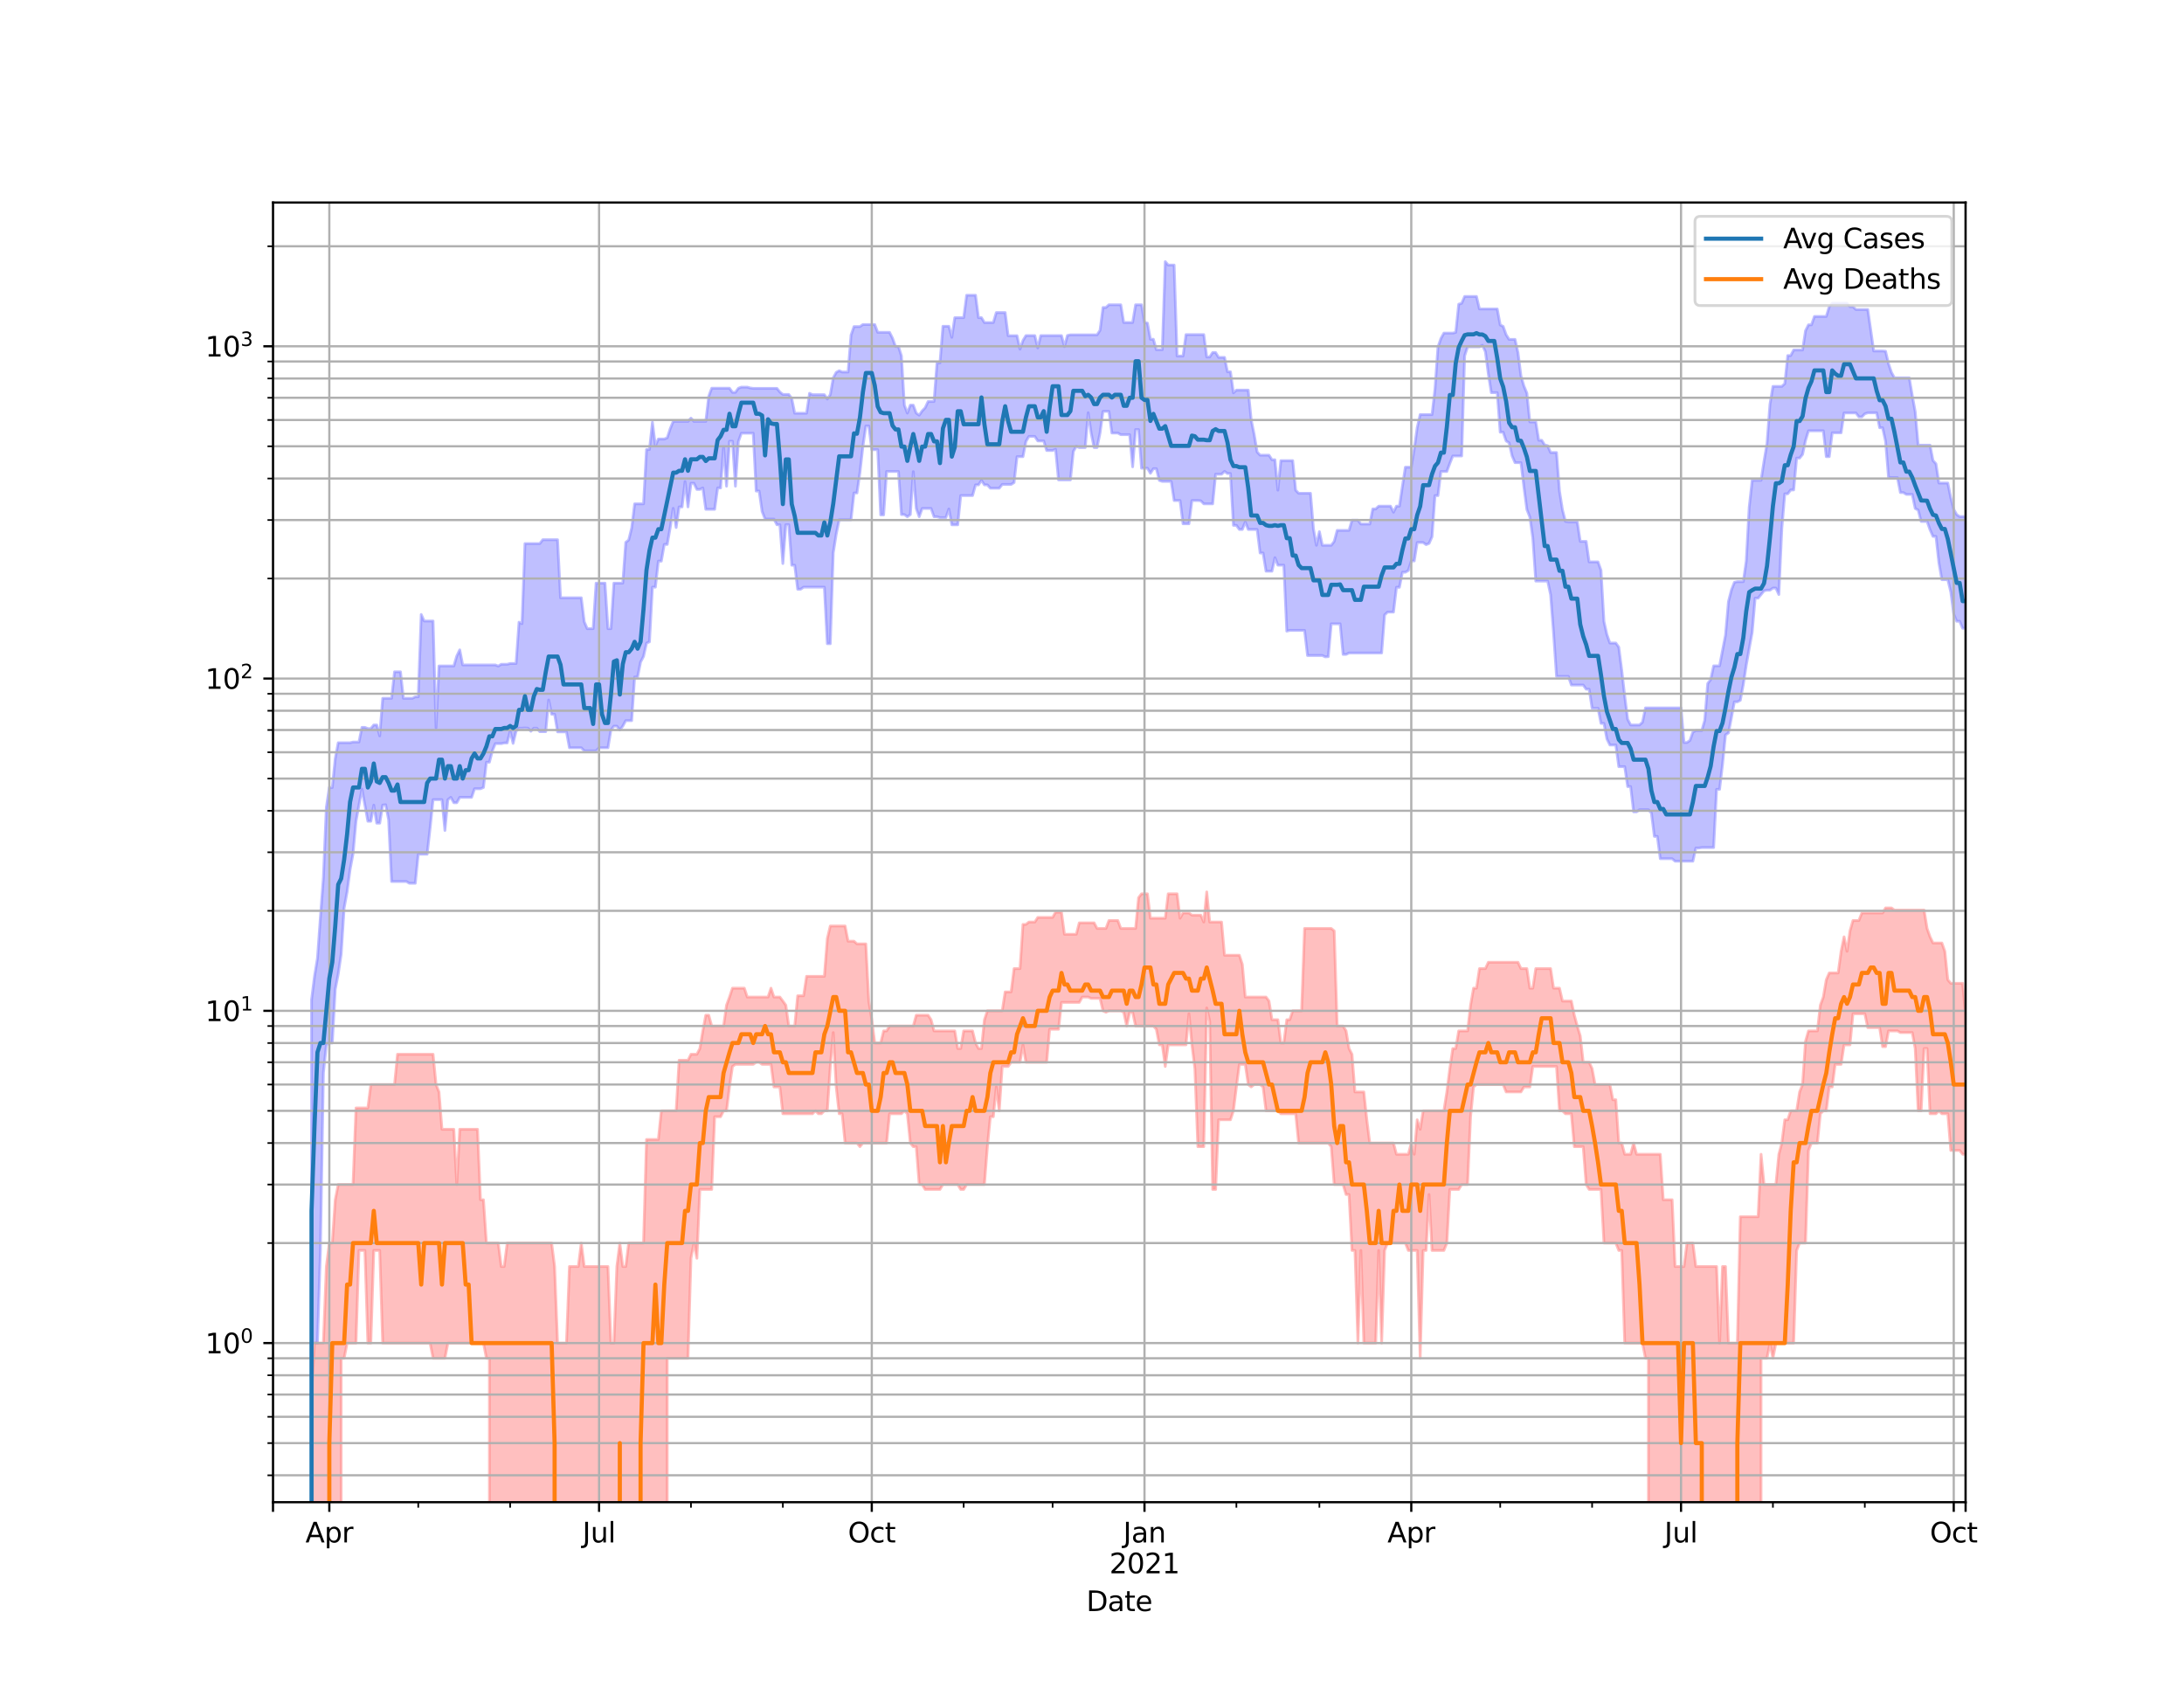 <?xml version="1.0" encoding="utf-8" standalone="no"?>
<!DOCTYPE svg PUBLIC "-//W3C//DTD SVG 1.1//EN"
  "http://www.w3.org/Graphics/SVG/1.1/DTD/svg11.dtd">
<svg height="612pt" version="1.1" viewBox="0 0 792 612" width="792pt" xmlns="http://www.w3.org/2000/svg" xmlns:xlink="http://www.w3.org/1999/xlink">
 <defs>
  <style type="text/css">*{stroke-linecap:butt;stroke-linejoin:round;}</style>
 </defs>
 <g id="figure_1">
  <g id="patch_1">
   <path d="M 0 612 
L 792 612 
L 792 0 
L 0 0 
z
" style="fill:#ffffff;"/>
  </g>
  <g id="axes_1">
   <g id="patch_2">
    <path d="M 99 544.68 
L 712.8 544.68 
L 712.8 73.44 
L 99 73.44 
z
" style="fill:#ffffff;"/>
   </g>
   <g id="PolyCollection_1">
    <path clip-path="url(#p68e2955192)" d="M 99 120964.724 
L 99 120964.724 
L 100.075 120964.724 
L 101.15 120964.724 
L 102.225 120964.724 
L 103.3 120964.724 
L 104.375 120964.724 
L 105.45 120964.724 
L 106.525 120964.724 
L 107.6 120964.724 
L 108.675 120964.724 
L 109.75 120964.724 
L 110.825 120964.724 
L 111.899 120964.724 
L 112.974 362.488 
L 114.049 354.009 
L 115.124 347.436 
L 116.199 332.383 
L 117.274 318.155 
L 118.349 292.688 
L 119.424 285.542 
L 120.499 285.542 
L 121.574 274.992 
L 122.649 269.306 
L 123.724 269.306 
L 124.799 269.306 
L 125.874 269.306 
L 126.949 269.306 
L 128.024 269.062 
L 129.099 269.062 
L 130.174 269.062 
L 131.249 263.737 
L 132.324 263.737 
L 133.399 264.179 
L 134.474 264.179 
L 135.549 262.863 
L 136.623 262.863 
L 137.698 266.835 
L 138.773 253.204 
L 139.848 253.204 
L 140.923 253.204 
L 141.998 253.204 
L 143.073 243.584 
L 144.148 243.584 
L 145.223 243.584 
L 146.298 253.204 
L 147.373 253.204 
L 148.448 253.204 
L 149.523 253.204 
L 150.598 252.666 
L 151.673 252.666 
L 152.748 222.803 
L 153.823 225.172 
L 154.898 225.172 
L 155.973 225.172 
L 157.048 225.172 
L 158.123 263.884 
L 159.198 241.48 
L 160.273 241.48 
L 161.347 241.48 
L 162.422 241.48 
L 163.497 241.48 
L 164.572 241.48 
L 165.647 237.867 
L 166.722 235.633 
L 167.797 241.098 
L 168.872 241.098 
L 169.947 241.098 
L 171.022 241.098 
L 172.097 241.098 
L 173.172 241.098 
L 174.247 241.098 
L 175.322 241.098 
L 176.397 241.098 
L 177.472 241.098 
L 178.547 241.098 
L 179.622 241.098 
L 180.697 241.528 
L 181.772 240.86 
L 182.847 240.86 
L 183.922 240.86 
L 184.996 240.577 
L 186.071 240.577 
L 187.146 240.577 
L 188.221 225.595 
L 189.296 226.129 
L 190.371 197.099 
L 191.446 197.099 
L 192.521 197.099 
L 193.596 197.099 
L 194.671 197.099 
L 195.746 197.099 
L 196.821 195.701 
L 197.896 195.701 
L 198.971 195.701 
L 200.046 195.701 
L 201.121 195.701 
L 202.196 195.701 
L 203.271 216.756 
L 204.346 216.756 
L 205.421 216.756 
L 206.496 216.756 
L 207.571 216.756 
L 208.646 216.756 
L 209.72 216.756 
L 210.795 216.756 
L 211.87 225.418 
L 212.945 227.948 
L 214.02 227.948 
L 215.095 227.948 
L 216.17 211.444 
L 217.245 211.444 
L 218.32 211.444 
L 219.395 211.444 
L 220.47 227.948 
L 221.545 227.948 
L 222.62 211.444 
L 223.695 211.444 
L 224.77 211.444 
L 225.845 211.444 
L 226.92 196.649 
L 227.995 195.801 
L 229.07 191.404 
L 230.145 182.687 
L 231.22 182.687 
L 232.295 182.687 
L 233.37 182.687 
L 234.444 162.991 
L 235.519 162.991 
L 236.594 153.096 
L 237.669 161.66 
L 238.744 159.184 
L 239.819 159.184 
L 240.894 159.184 
L 241.969 158.739 
L 243.044 155.441 
L 244.119 152.813 
L 245.194 152.813 
L 246.269 152.813 
L 247.344 152.813 
L 248.419 152.813 
L 249.494 152.813 
L 250.569 151.603 
L 251.644 152.813 
L 252.719 152.813 
L 253.794 152.813 
L 254.869 152.813 
L 255.944 152.813 
L 257.019 143.679 
L 258.094 140.765 
L 259.168 140.765 
L 260.243 140.765 
L 261.318 140.765 
L 262.393 140.765 
L 263.468 140.765 
L 264.543 140.765 
L 265.618 142.27 
L 266.693 142.27 
L 267.768 140.765 
L 268.843 140.375 
L 269.918 140.375 
L 270.993 140.375 
L 272.068 140.668 
L 273.143 140.814 
L 274.218 140.814 
L 275.293 140.814 
L 276.368 140.814 
L 277.443 140.814 
L 278.518 140.814 
L 279.593 140.814 
L 280.668 140.814 
L 281.743 140.814 
L 282.818 142.148 
L 283.892 143.017 
L 284.967 143.017 
L 286.042 143.017 
L 287.117 144.439 
L 288.192 149.834 
L 289.267 149.834 
L 290.342 149.834 
L 291.417 149.834 
L 292.492 149.834 
L 293.567 142.61 
L 294.642 143.112 
L 295.717 143.112 
L 296.792 143.112 
L 297.867 143.112 
L 298.942 143.112 
L 300.017 144.695 
L 301.092 143.09 
L 302.167 137.006 
L 303.242 135.026 
L 304.317 134.427 
L 305.392 134.894 
L 306.467 134.894 
L 307.542 134.894 
L 308.616 121.489 
L 309.691 118.415 
L 310.766 118.415 
L 311.841 118.415 
L 312.916 117.667 
L 313.991 117.667 
L 315.066 117.667 
L 316.141 117.667 
L 317.216 117.667 
L 318.291 120.501 
L 319.366 120.501 
L 320.441 120.501 
L 321.516 120.501 
L 322.591 120.501 
L 323.666 122.629 
L 324.741 125.622 
L 325.816 125.622 
L 326.891 129.048 
L 327.966 146.905 
L 329.041 149.784 
L 330.116 146.905 
L 331.191 146.905 
L 332.265 149.784 
L 333.34 150.538 
L 334.415 148.984 
L 335.49 147.874 
L 336.565 145.569 
L 337.64 145.569 
L 338.715 145.569 
L 339.79 131.592 
L 340.865 131.592 
L 341.94 118.297 
L 343.015 118.297 
L 344.09 118.297 
L 345.165 122.314 
L 346.24 115.181 
L 347.315 115.181 
L 348.39 115.181 
L 349.465 115.181 
L 350.54 107.043 
L 351.615 107.043 
L 352.69 107.043 
L 353.765 107.043 
L 354.84 115.181 
L 355.915 115.181 
L 356.989 116.961 
L 358.064 116.961 
L 359.139 116.961 
L 360.214 116.961 
L 361.289 113.33 
L 362.364 113.33 
L 363.439 113.33 
L 364.514 113.33 
L 365.589 121.727 
L 366.664 121.727 
L 367.739 121.727 
L 368.814 121.727 
L 369.889 126.6 
L 370.964 123.482 
L 372.039 121.688 
L 373.114 121.688 
L 374.189 121.688 
L 375.264 121.688 
L 376.339 126.154 
L 377.414 121.688 
L 378.489 121.688 
L 379.564 121.688 
L 380.639 121.688 
L 381.713 121.688 
L 382.788 121.688 
L 383.863 121.688 
L 384.938 121.688 
L 386.013 125.664 
L 387.088 121.639 
L 388.163 121.407 
L 389.238 121.407 
L 390.313 121.407 
L 391.388 121.407 
L 392.463 121.407 
L 393.538 121.407 
L 394.613 121.407 
L 395.688 121.407 
L 396.763 121.407 
L 397.838 121.407 
L 398.913 119.779 
L 399.988 111.495 
L 401.063 111.495 
L 402.138 110.508 
L 403.213 110.508 
L 404.288 110.508 
L 405.363 110.508 
L 406.437 110.508 
L 407.512 116.939 
L 408.587 116.939 
L 409.662 116.939 
L 410.737 116.939 
L 411.812 110.508 
L 412.887 110.508 
L 413.962 110.508 
L 415.037 116.939 
L 416.112 117.153 
L 417.187 123.017 
L 418.262 123.017 
L 419.337 126.793 
L 420.412 126.793 
L 421.487 126.793 
L 422.562 94.86 
L 423.637 96.106 
L 424.712 96.106 
L 425.787 96.106 
L 426.862 129.093 
L 427.937 129.093 
L 429.012 129.093 
L 430.087 121.325 
L 431.161 121.325 
L 432.236 121.325 
L 433.311 121.325 
L 434.386 121.325 
L 435.461 121.325 
L 436.536 121.325 
L 437.611 129.43 
L 438.686 129.43 
L 439.761 127.815 
L 440.836 127.815 
L 441.911 129.588 
L 442.986 129.588 
L 444.061 129.588 
L 445.136 134.813 
L 446.211 134.813 
L 447.286 142.451 
L 448.361 141.463 
L 449.436 141.463 
L 450.511 141.463 
L 451.586 141.463 
L 452.661 141.463 
L 453.736 152.27 
L 454.811 157.529 
L 455.885 163.886 
L 456.96 165.042 
L 458.035 165.042 
L 459.11 165.042 
L 460.185 165.042 
L 461.26 166.704 
L 462.335 166.704 
L 463.41 177.737 
L 464.485 167.027 
L 465.56 167.027 
L 466.635 167.027 
L 467.71 167.027 
L 468.785 167.027 
L 469.86 177.737 
L 470.935 178.855 
L 472.01 178.855 
L 473.085 178.855 
L 474.16 178.855 
L 475.235 178.855 
L 476.31 191.811 
L 477.385 197.719 
L 478.46 192.766 
L 479.535 197.719 
L 480.609 197.719 
L 481.684 197.719 
L 482.759 197.719 
L 483.834 196.325 
L 484.909 192.314 
L 485.984 192.314 
L 487.059 192.314 
L 488.134 192.314 
L 489.209 192.314 
L 490.284 188.624 
L 491.359 188.624 
L 492.434 188.624 
L 493.509 190.005 
L 494.584 190.005 
L 495.659 190.005 
L 496.734 190.005 
L 497.809 184.544 
L 498.884 184.544 
L 499.959 183.536 
L 501.034 183.536 
L 502.109 183.536 
L 503.184 183.536 
L 504.258 183.536 
L 505.333 185.72 
L 506.408 183.536 
L 507.483 183.536 
L 508.558 176.338 
L 509.633 169.403 
L 510.708 169.403 
L 511.783 169.403 
L 512.858 162.767 
L 513.933 155.017 
L 515.008 150.319 
L 516.083 150.319 
L 517.158 150.319 
L 518.233 150.319 
L 519.308 150.319 
L 520.383 140.969 
L 521.458 125.858 
L 522.533 122.718 
L 523.608 120.777 
L 524.683 120.777 
L 525.758 120.777 
L 526.833 120.777 
L 527.908 120.506 
L 528.982 110.301 
L 530.057 109.973 
L 531.132 107.493 
L 532.207 107.493 
L 533.282 107.493 
L 534.357 107.493 
L 535.432 107.493 
L 536.507 112.025 
L 537.582 112.025 
L 538.657 112.025 
L 539.732 112.025 
L 540.807 112.025 
L 541.882 112.025 
L 542.957 112.025 
L 544.032 117.821 
L 545.107 118.351 
L 546.182 121.363 
L 547.257 123.061 
L 548.332 123.061 
L 549.407 123.061 
L 550.482 127.886 
L 551.557 136.353 
L 552.632 139.96 
L 553.706 142.545 
L 554.781 152.99 
L 555.856 152.99 
L 556.931 152.99 
L 558.006 159.634 
L 559.081 159.634 
L 560.156 161.337 
L 561.231 161.618 
L 562.306 164.083 
L 563.381 164.083 
L 564.456 164.083 
L 565.531 178.079 
L 566.606 184.852 
L 567.681 189.045 
L 568.756 189.257 
L 569.831 189.257 
L 570.906 189.257 
L 571.981 189.257 
L 573.056 196.304 
L 574.131 196.304 
L 575.206 196.304 
L 576.281 203.747 
L 577.356 203.747 
L 578.43 203.747 
L 579.505 203.747 
L 580.58 206.77 
L 581.655 225.348 
L 582.73 230.103 
L 583.805 233.162 
L 584.88 233.162 
L 585.955 233.162 
L 587.03 234.655 
L 588.105 243.038 
L 589.18 252.37 
L 590.255 260.811 
L 591.33 262.863 
L 592.405 262.863 
L 593.48 262.863 
L 594.555 262.863 
L 595.63 261.863 
L 596.705 256.676 
L 597.78 256.676 
L 598.855 256.676 
L 599.93 256.676 
L 601.005 256.676 
L 602.08 256.676 
L 603.154 256.676 
L 604.229 256.676 
L 605.304 256.676 
L 606.379 256.676 
L 607.454 256.676 
L 608.529 256.676 
L 609.604 256.676 
L 610.679 269.225 
L 611.754 269.225 
L 612.829 268.496 
L 613.904 265.452 
L 614.979 264.924 
L 616.054 264.924 
L 617.129 264.924 
L 618.204 261.159 
L 619.279 247.847 
L 620.354 246.405 
L 621.429 241.432 
L 622.504 241.432 
L 623.579 241.432 
L 624.654 235.848 
L 625.729 230.296 
L 626.804 218.119 
L 627.878 213.934 
L 628.953 211.148 
L 630.028 210.907 
L 631.103 210.907 
L 632.178 210.907 
L 633.253 203.468 
L 634.328 183.886 
L 635.403 174.16 
L 636.478 174.16 
L 637.553 174.16 
L 638.628 174.16 
L 639.703 167.212 
L 640.778 160.873 
L 641.853 146.607 
L 642.928 140.105 
L 644.003 140.105 
L 645.078 140.105 
L 646.153 140.105 
L 647.228 139.113 
L 648.303 128.925 
L 649.378 128.925 
L 650.453 126.906 
L 651.527 126.906 
L 652.602 126.906 
L 653.677 126.906 
L 654.752 119.897 
L 655.827 117.776 
L 656.902 117.776 
L 657.977 114.745 
L 659.052 114.745 
L 660.127 114.745 
L 661.202 114.745 
L 662.277 114.745 
L 663.352 111.204 
L 664.427 109.946 
L 665.502 109.946 
L 666.577 109.946 
L 667.652 109.946 
L 668.727 109.946 
L 669.802 109.946 
L 670.877 111.204 
L 671.952 111.204 
L 673.027 112.24 
L 674.102 112.24 
L 675.177 112.24 
L 676.251 112.24 
L 677.326 112.24 
L 678.401 119.69 
L 679.476 127.261 
L 680.551 127.261 
L 681.626 127.261 
L 682.701 127.261 
L 683.776 127.358 
L 684.851 131.916 
L 685.926 135.07 
L 687.001 137.006 
L 688.076 137.006 
L 689.151 137.006 
L 690.226 137.006 
L 691.301 137.006 
L 692.376 137.006 
L 693.451 143.384 
L 694.526 149.288 
L 695.601 161.41 
L 696.676 161.41 
L 697.751 161.41 
L 698.826 161.41 
L 699.901 161.41 
L 700.975 166.992 
L 702.05 168.148 
L 703.125 175.15 
L 704.2 175.15 
L 705.275 175.15 
L 706.35 175.15 
L 707.425 180.504 
L 708.5 184.673 
L 709.575 186.603 
L 710.65 187.314 
L 711.725 187.314 
L 712.8 187.314 
L 712.8 227.837 
L 712.8 227.837 
L 711.725 227.837 
L 710.65 225.277 
L 709.575 225.277 
L 708.5 222.703 
L 707.425 214.647 
L 706.35 210.19 
L 705.275 210.19 
L 704.2 210.19 
L 703.125 204.121 
L 702.05 194.495 
L 700.975 194.495 
L 699.901 192.09 
L 698.826 189.063 
L 697.751 189.063 
L 696.676 189.063 
L 695.601 184.949 
L 694.526 184.383 
L 693.451 179.263 
L 692.376 179.263 
L 691.301 179.263 
L 690.226 178.595 
L 689.151 178.595 
L 688.076 173.163 
L 687.001 173.163 
L 685.926 173.163 
L 684.851 173.163 
L 683.776 160.007 
L 682.701 155.091 
L 681.626 155.091 
L 680.551 149.685 
L 679.476 149.685 
L 678.401 149.685 
L 677.326 149.685 
L 676.251 150.043 
L 675.177 151.166 
L 674.102 151.166 
L 673.027 149.726 
L 671.952 149.726 
L 670.877 149.726 
L 669.802 149.726 
L 668.727 149.726 
L 667.652 156.926 
L 666.577 156.926 
L 665.502 156.926 
L 664.427 156.926 
L 663.352 165.579 
L 662.277 165.579 
L 661.202 156.206 
L 660.127 156.206 
L 659.052 156.206 
L 657.977 156.206 
L 656.902 156.206 
L 655.827 156.206 
L 654.752 159.704 
L 653.677 164.765 
L 652.602 166.099 
L 651.527 166.099 
L 650.453 177.638 
L 649.378 177.638 
L 648.303 179.059 
L 647.228 179.059 
L 646.153 191.681 
L 645.078 215.574 
L 644.003 213.23 
L 642.928 213.23 
L 641.853 213.99 
L 640.778 213.99 
L 639.703 214.246 
L 638.628 215.574 
L 637.553 216.876 
L 636.478 216.876 
L 635.403 229.299 
L 634.328 235.163 
L 633.253 241.241 
L 632.178 248.228 
L 631.103 253.929 
L 630.028 254.479 
L 628.953 254.479 
L 627.878 260.19 
L 626.804 265.756 
L 625.729 266.447 
L 624.654 277.128 
L 623.579 286.214 
L 622.504 286.214 
L 621.429 307.317 
L 620.354 307.317 
L 619.279 307.317 
L 618.204 307.317 
L 617.129 307.317 
L 616.054 307.486 
L 614.979 307.486 
L 613.904 312.27 
L 612.829 312.27 
L 611.754 312.27 
L 610.679 312.27 
L 609.604 312.27 
L 608.529 312.27 
L 607.454 312.27 
L 606.379 311.35 
L 605.304 311.35 
L 604.229 311.35 
L 603.154 311.35 
L 602.08 311.35 
L 601.005 303.259 
L 599.93 303.259 
L 598.855 294.771 
L 597.78 293.589 
L 596.705 293.589 
L 595.63 293.589 
L 594.555 293.589 
L 593.48 294.374 
L 592.405 294.374 
L 591.33 285.209 
L 590.255 285.209 
L 589.18 277.988 
L 588.105 277.988 
L 587.03 277.988 
L 585.955 270.129 
L 584.88 270.129 
L 583.805 270.129 
L 582.73 267.937 
L 581.655 262.289 
L 580.58 262.289 
L 579.505 256.805 
L 578.43 256.805 
L 577.356 256.805 
L 576.281 249.891 
L 575.206 249.891 
L 574.131 248.392 
L 573.056 248.392 
L 571.981 248.392 
L 570.906 248.392 
L 569.831 248.392 
L 568.756 245.258 
L 567.681 245.258 
L 566.606 245.258 
L 565.531 245.258 
L 564.456 245.258 
L 563.381 229.527 
L 562.306 215.632 
L 561.231 210.693 
L 560.156 210.693 
L 559.081 210.693 
L 558.006 210.693 
L 556.931 210.693 
L 555.856 195.124 
L 554.781 187.484 
L 553.706 184.754 
L 552.632 176.587 
L 551.557 167.76 
L 550.482 167.76 
L 549.407 167.76 
L 548.332 165.276 
L 547.257 160.565 
L 546.182 159.896 
L 545.107 156.707 
L 544.032 156.707 
L 542.957 142.378 
L 541.882 142.378 
L 540.807 142.378 
L 539.732 135.625 
L 538.657 127.499 
L 537.582 125.2 
L 536.507 125.764 
L 535.432 125.764 
L 534.357 125.764 
L 533.282 125.764 
L 532.207 125.764 
L 531.132 129.009 
L 530.057 165.332 
L 528.982 165.332 
L 527.908 165.332 
L 526.833 165.332 
L 525.758 168.042 
L 524.683 170.962 
L 523.608 170.962 
L 522.533 170.962 
L 521.458 179.703 
L 520.383 179.703 
L 519.308 194.613 
L 518.233 197.038 
L 517.158 197.491 
L 516.083 196.71 
L 515.008 196.71 
L 513.933 196.71 
L 512.858 203.398 
L 511.783 203.398 
L 510.708 206.869 
L 509.633 207.492 
L 508.558 207.492 
L 507.483 212.952 
L 506.408 212.952 
L 505.333 221.938 
L 504.258 221.938 
L 503.184 221.938 
L 502.109 222.972 
L 501.034 236.76 
L 499.959 236.76 
L 498.884 236.76 
L 497.809 236.76 
L 496.734 236.76 
L 495.659 236.76 
L 494.584 236.76 
L 493.509 236.76 
L 492.434 236.76 
L 491.359 236.76 
L 490.284 236.76 
L 489.209 236.76 
L 488.134 237.288 
L 487.059 237.288 
L 485.984 226.2 
L 484.909 226.2 
L 483.834 226.2 
L 482.759 226.2 
L 481.684 238.091 
L 480.609 238.181 
L 479.535 237.688 
L 478.46 237.688 
L 477.385 237.688 
L 476.31 237.688 
L 475.235 237.688 
L 474.16 237.688 
L 473.085 228.582 
L 472.01 228.582 
L 470.935 228.582 
L 469.86 228.582 
L 468.785 228.582 
L 467.71 228.582 
L 466.635 228.845 
L 465.56 204.926 
L 464.485 204.926 
L 463.41 204.926 
L 462.335 202.207 
L 461.26 207.117 
L 460.185 207.117 
L 459.11 207.117 
L 458.035 200.514 
L 456.96 200.514 
L 455.885 191.978 
L 454.811 191.978 
L 453.736 191.978 
L 452.661 191.978 
L 451.586 189.239 
L 450.511 191.978 
L 449.436 191.978 
L 448.361 190.491 
L 447.286 190.491 
L 446.211 171.702 
L 445.136 171.702 
L 444.061 170.912 
L 442.986 171.943 
L 441.911 171.943 
L 440.836 171.943 
L 439.761 182.687 
L 438.686 182.687 
L 437.611 182.687 
L 436.536 182.687 
L 435.461 181.592 
L 434.386 181.485 
L 433.311 181.485 
L 432.236 181.485 
L 431.161 189.915 
L 430.087 189.915 
L 429.012 189.915 
L 427.937 181.485 
L 426.862 181.485 
L 425.787 181.485 
L 424.712 174.559 
L 423.637 174.559 
L 422.562 174.559 
L 421.487 174.559 
L 420.412 174.2 
L 419.337 169.938 
L 418.262 169.938 
L 417.187 171.614 
L 416.112 169.779 
L 415.037 169.779 
L 413.962 169.779 
L 412.887 155.757 
L 411.812 155.757 
L 410.737 169.27 
L 409.662 157.607 
L 408.587 157.607 
L 407.512 157.607 
L 406.437 157.607 
L 405.363 157.011 
L 404.288 157.011 
L 403.213 157.011 
L 402.138 149.173 
L 401.063 149.173 
L 399.988 149.173 
L 398.913 157.011 
L 397.838 162.289 
L 396.763 162.289 
L 395.688 157.011 
L 394.613 149.651 
L 393.538 162.289 
L 392.463 162.289 
L 391.388 162.289 
L 390.313 161.816 
L 389.238 163.691 
L 388.163 174.015 
L 387.088 174.015 
L 386.013 174.015 
L 384.938 174.015 
L 383.863 174.015 
L 382.788 162.916 
L 381.713 163.345 
L 380.639 163.345 
L 379.564 163.345 
L 378.489 159.875 
L 377.414 159.875 
L 376.339 159.875 
L 375.264 158.248 
L 374.189 158.248 
L 373.114 158.248 
L 372.039 160.077 
L 370.964 165.579 
L 369.889 165.579 
L 368.814 165.579 
L 367.739 174.975 
L 366.664 175.652 
L 365.589 175.652 
L 364.514 175.652 
L 363.439 175.652 
L 362.364 177.019 
L 361.289 177.019 
L 360.214 177.019 
L 359.139 177.019 
L 358.064 175.816 
L 356.989 175.816 
L 355.915 174.174 
L 354.84 175.816 
L 353.765 175.816 
L 352.69 179.688 
L 351.615 179.688 
L 350.54 179.688 
L 349.465 179.688 
L 348.39 179.688 
L 347.315 190.292 
L 346.24 190.292 
L 345.165 190.292 
L 344.09 184.544 
L 343.015 187.69 
L 341.94 187.69 
L 340.865 187.69 
L 339.79 187.365 
L 338.715 187.365 
L 337.64 184.367 
L 336.565 184.367 
L 335.49 184.367 
L 334.415 184.367 
L 333.34 187.365 
L 332.265 184.367 
L 331.191 171.012 
L 330.116 186.586 
L 329.041 187.365 
L 327.966 186.586 
L 326.891 186.586 
L 325.816 170.949 
L 324.741 170.949 
L 323.666 170.949 
L 322.591 170.949 
L 321.516 170.949 
L 320.441 186.704 
L 319.366 186.704 
L 318.291 163.055 
L 317.216 163.055 
L 316.141 163.055 
L 315.066 154.469 
L 313.991 154.469 
L 312.916 161.89 
L 311.841 171.35 
L 310.766 178.754 
L 309.691 178.754 
L 308.616 188.45 
L 307.542 188.45 
L 306.467 188.45 
L 305.392 188.45 
L 304.317 188.45 
L 303.242 193.662 
L 302.167 200.492 
L 301.092 233.408 
L 300.017 233.408 
L 298.942 212.896 
L 297.867 212.896 
L 296.792 212.896 
L 295.717 212.896 
L 294.642 212.896 
L 293.567 212.896 
L 292.492 212.896 
L 291.417 212.896 
L 290.342 213.651 
L 289.267 213.651 
L 288.192 204.95 
L 287.117 204.95 
L 286.042 190.256 
L 284.967 190.256 
L 283.892 204.333 
L 282.818 190.274 
L 281.743 190.274 
L 280.668 188.207 
L 279.593 188.207 
L 278.518 188.207 
L 277.443 188.207 
L 276.368 185.473 
L 275.293 178.05 
L 274.218 178.05 
L 273.143 157.078 
L 272.068 157.078 
L 270.993 157.078 
L 269.918 157.078 
L 268.843 157.078 
L 267.768 160.088 
L 266.693 176.296 
L 265.618 160.007 
L 264.543 160.007 
L 263.468 176.296 
L 262.393 162.047 
L 261.318 176.921 
L 260.243 176.921 
L 259.168 184.673 
L 258.094 184.673 
L 257.019 184.673 
L 255.944 184.673 
L 254.869 176.921 
L 253.794 177.468 
L 252.719 177.468 
L 251.644 175.231 
L 250.569 175.231 
L 249.494 183.806 
L 248.419 174.626 
L 247.344 183.806 
L 246.269 183.806 
L 245.194 191.275 
L 244.119 184.318 
L 243.044 191.275 
L 241.969 197.408 
L 240.894 197.408 
L 239.819 203.468 
L 238.744 203.468 
L 237.669 212.896 
L 236.594 212.896 
L 235.519 232.714 
L 234.444 233.203 
L 233.37 238.001 
L 232.295 240.061 
L 231.22 245.465 
L 230.145 245.465 
L 229.07 261.299 
L 227.995 261.299 
L 226.92 261.299 
L 225.845 263.298 
L 224.77 264.699 
L 223.695 263.298 
L 222.62 263.298 
L 221.545 264.699 
L 220.47 271.134 
L 219.395 271.134 
L 218.32 271.134 
L 217.245 271.134 
L 216.17 272.244 
L 215.095 272.244 
L 214.02 272.244 
L 212.945 272.244 
L 211.87 272.244 
L 210.795 271.134 
L 209.72 271.134 
L 208.646 271.134 
L 207.571 271.134 
L 206.496 271.134 
L 205.421 265.376 
L 204.346 265.376 
L 203.271 265.376 
L 202.196 265.376 
L 201.121 258.97 
L 200.046 258.97 
L 198.971 253.807 
L 197.896 265.301 
L 196.821 265.301 
L 195.746 265.301 
L 194.671 264.031 
L 193.596 264.031 
L 192.521 265.15 
L 191.446 264.031 
L 190.371 263.957 
L 189.296 264.031 
L 188.221 264.031 
L 187.146 265.15 
L 186.071 269.552 
L 184.996 265.15 
L 183.922 269.388 
L 182.847 269.388 
L 181.772 269.634 
L 180.697 269.634 
L 179.622 269.634 
L 178.547 272.244 
L 177.472 276.375 
L 176.397 276.375 
L 175.322 285.542 
L 174.247 285.989 
L 173.172 285.989 
L 172.097 285.989 
L 171.022 289.112 
L 169.947 289.112 
L 168.872 289.112 
L 167.797 289.112 
L 166.722 289.112 
L 165.647 291.055 
L 164.572 291.055 
L 163.497 289.112 
L 162.422 289.953 
L 161.347 301.116 
L 160.273 289.953 
L 159.198 289.953 
L 158.123 289.953 
L 157.048 289.953 
L 155.973 300.225 
L 154.898 309.735 
L 153.823 309.735 
L 152.748 309.735 
L 151.673 309.735 
L 150.598 320.274 
L 149.523 320.274 
L 148.448 320.274 
L 147.373 319.629 
L 146.298 319.629 
L 145.223 319.629 
L 144.148 319.629 
L 143.073 319.629 
L 141.998 319.629 
L 140.923 297.218 
L 139.848 291.802 
L 138.773 291.928 
L 137.698 298.485 
L 136.623 298.485 
L 135.549 291.928 
L 134.474 297.777 
L 133.399 297.777 
L 132.324 291.928 
L 131.249 286.102 
L 130.174 291.928 
L 129.099 297.777 
L 128.024 309.558 
L 126.949 315.326 
L 125.874 323.392 
L 124.799 329.211 
L 123.724 346.002 
L 122.649 353.191 
L 121.574 358.749 
L 120.499 378.19 
L 119.424 378.19 
L 118.349 378.849 
L 117.274 389.055 
L 116.199 453.409 
L 115.124 486.993 
L 114.049 486.993 
L 112.974 486.993 
L 111.899 120964.724 
L 110.825 120964.724 
L 109.75 120964.724 
L 108.675 120964.724 
L 107.6 120964.724 
L 106.525 120964.724 
L 105.45 120964.724 
L 104.375 120964.724 
L 103.3 120964.724 
L 102.225 120964.724 
L 101.15 120964.724 
L 100.075 120964.724 
L 99 120964.724 
z
" style="fill:#8080ff;fill-opacity:0.5;stroke:#8080ff;stroke-opacity:0.5;"/>
   </g>
   <g id="PolyCollection_2">
    <path clip-path="url(#p68e2955192)" d="M 99 120964.724 
L 99 120964.724 
L 100.075 120964.724 
L 101.15 120964.724 
L 102.225 120964.724 
L 103.3 120964.724 
L 104.375 120964.724 
L 105.45 120964.724 
L 106.525 120964.724 
L 107.6 120964.724 
L 108.675 120964.724 
L 109.75 120964.724 
L 110.825 120964.724 
L 111.899 120964.724 
L 112.974 505.655 
L 114.049 486.993 
L 115.124 486.993 
L 116.199 486.993 
L 117.274 486.993 
L 118.349 459.229 
L 119.424 450.725 
L 120.499 450.725 
L 121.574 435.023 
L 122.649 429.51 
L 123.724 429.51 
L 124.799 429.51 
L 125.874 429.51 
L 126.949 429.51 
L 128.024 429.51 
L 129.099 401.746 
L 130.174 401.746 
L 131.249 401.746 
L 132.324 401.746 
L 133.399 401.746 
L 134.474 393.243 
L 135.549 393.243 
L 136.623 393.243 
L 137.698 393.243 
L 138.773 393.243 
L 139.848 393.243 
L 140.923 393.243 
L 141.998 393.243 
L 143.073 393.243 
L 144.148 382.27 
L 145.223 382.27 
L 146.298 382.27 
L 147.373 382.27 
L 148.448 382.27 
L 149.523 382.27 
L 150.598 382.27 
L 151.673 382.27 
L 152.748 382.27 
L 153.823 382.27 
L 154.898 382.27 
L 155.973 382.27 
L 157.048 382.27 
L 158.123 393.243 
L 159.198 395.927 
L 160.273 409.471 
L 161.347 409.471 
L 162.422 409.471 
L 163.497 409.471 
L 164.572 409.471 
L 165.647 429.51 
L 166.722 409.471 
L 167.797 409.471 
L 168.872 409.471 
L 169.947 409.471 
L 171.022 409.471 
L 172.097 409.471 
L 173.172 409.471 
L 174.247 435.023 
L 175.322 435.023 
L 176.397 450.725 
L 177.472 450.725 
L 178.547 450.725 
L 179.622 450.725 
L 180.697 450.725 
L 181.772 459.229 
L 182.847 459.229 
L 183.922 450.725 
L 184.996 450.725 
L 186.071 450.725 
L 187.146 450.725 
L 188.221 450.725 
L 189.296 450.725 
L 190.371 450.725 
L 191.446 450.725 
L 192.521 450.725 
L 193.596 450.725 
L 194.671 450.725 
L 195.746 450.725 
L 196.821 450.725 
L 197.896 450.725 
L 198.971 450.725 
L 200.046 450.725 
L 201.121 459.229 
L 202.196 486.993 
L 203.271 486.993 
L 204.346 486.993 
L 205.421 486.993 
L 206.496 459.229 
L 207.571 459.229 
L 208.646 459.229 
L 209.72 459.229 
L 210.795 450.725 
L 211.87 459.229 
L 212.945 459.229 
L 214.02 459.229 
L 215.095 459.229 
L 216.17 459.229 
L 217.245 459.229 
L 218.32 459.229 
L 219.395 459.229 
L 220.47 459.229 
L 221.545 486.993 
L 222.62 486.993 
L 223.695 459.229 
L 224.77 450.725 
L 225.845 459.229 
L 226.92 459.229 
L 227.995 450.725 
L 229.07 450.725 
L 230.145 450.725 
L 231.22 450.725 
L 232.295 450.725 
L 233.37 450.725 
L 234.444 413.166 
L 235.519 413.166 
L 236.594 413.166 
L 237.669 413.166 
L 238.744 413.166 
L 239.819 402.782 
L 240.894 402.782 
L 241.969 402.782 
L 243.044 402.782 
L 244.119 402.782 
L 245.194 402.782 
L 246.269 384.435 
L 247.344 384.435 
L 248.419 384.435 
L 249.494 384.435 
L 250.569 382.27 
L 251.644 382.27 
L 252.719 382.27 
L 253.794 380.19 
L 254.869 373.801 
L 255.944 368.109 
L 257.019 368.109 
L 258.094 372.028 
L 259.168 372.028 
L 260.243 372.028 
L 261.318 372.028 
L 262.393 372.028 
L 263.468 364.463 
L 264.543 361.528 
L 265.618 358.3 
L 266.693 358.3 
L 267.768 358.3 
L 268.843 358.3 
L 269.918 358.3 
L 270.993 361.528 
L 272.068 361.528 
L 273.143 361.528 
L 274.218 361.528 
L 275.293 361.528 
L 276.368 361.528 
L 277.443 361.528 
L 278.518 361.528 
L 279.593 358.3 
L 280.668 361.528 
L 281.743 361.528 
L 282.818 361.528 
L 283.892 362.975 
L 284.967 364.463 
L 286.042 372.028 
L 287.117 372.028 
L 288.192 372.028 
L 289.267 361.054 
L 290.342 361.054 
L 291.417 361.054 
L 292.492 354.009 
L 293.567 354.009 
L 294.642 354.009 
L 295.717 354.009 
L 296.792 354.009 
L 297.867 354.009 
L 298.942 354.009 
L 300.017 340.313 
L 301.092 335.76 
L 302.167 335.76 
L 303.242 335.76 
L 304.317 335.76 
L 305.392 335.76 
L 306.467 335.76 
L 307.542 341.273 
L 308.616 341.273 
L 309.691 341.273 
L 310.766 342.251 
L 311.841 342.251 
L 312.916 342.251 
L 313.991 342.251 
L 315.066 362.975 
L 316.141 369.752 
L 317.216 378.19 
L 318.291 378.19 
L 319.366 378.19 
L 320.441 373.801 
L 321.516 373.801 
L 322.591 372.028 
L 323.666 372.028 
L 324.741 372.028 
L 325.816 372.028 
L 326.891 372.028 
L 327.966 372.028 
L 329.041 372.028 
L 330.116 372.028 
L 331.191 372.028 
L 332.265 368.109 
L 333.34 368.109 
L 334.415 368.109 
L 335.49 368.109 
L 336.565 368.109 
L 337.64 369.752 
L 338.715 373.801 
L 339.79 373.801 
L 340.865 373.801 
L 341.94 373.801 
L 343.015 373.801 
L 344.09 373.801 
L 345.165 373.801 
L 346.24 373.801 
L 347.315 380.19 
L 348.39 380.19 
L 349.465 373.801 
L 350.54 373.801 
L 351.615 373.801 
L 352.69 373.801 
L 353.765 378.19 
L 354.84 380.19 
L 355.915 380.19 
L 356.989 369.752 
L 358.064 366.515 
L 359.139 366.515 
L 360.214 366.515 
L 361.289 366.515 
L 362.364 366.515 
L 363.439 366.515 
L 364.514 359.659 
L 365.589 359.659 
L 366.664 359.659 
L 367.739 351.202 
L 368.814 351.202 
L 369.889 351.202 
L 370.964 335.182 
L 372.039 335.182 
L 373.114 334.327 
L 374.189 334.327 
L 375.264 334.327 
L 376.339 332.657 
L 377.414 332.657 
L 378.489 332.657 
L 379.564 332.657 
L 380.639 332.657 
L 381.713 332.657 
L 382.788 330.773 
L 383.863 330.773 
L 384.938 330.773 
L 386.013 338.751 
L 387.088 338.751 
L 388.163 338.751 
L 389.238 338.751 
L 390.313 338.751 
L 391.388 334.61 
L 392.463 334.61 
L 393.538 334.61 
L 394.613 334.61 
L 395.688 334.61 
L 396.763 334.61 
L 397.838 336.64 
L 398.913 336.64 
L 399.988 336.64 
L 401.063 336.64 
L 402.138 333.764 
L 403.213 333.764 
L 404.288 333.764 
L 405.363 333.764 
L 406.437 336.64 
L 407.512 336.64 
L 408.587 336.64 
L 409.662 336.64 
L 410.737 336.64 
L 411.812 336.64 
L 412.887 325.499 
L 413.962 324.085 
L 415.037 324.085 
L 416.112 324.085 
L 417.187 332.931 
L 418.262 332.931 
L 419.337 332.931 
L 420.412 332.931 
L 421.487 332.931 
L 422.562 332.931 
L 423.637 324.085 
L 424.712 324.085 
L 425.787 324.085 
L 426.862 324.085 
L 427.937 332.931 
L 429.012 331.038 
L 430.087 331.038 
L 431.161 331.038 
L 432.236 331.841 
L 433.311 331.841 
L 434.386 331.841 
L 435.461 331.841 
L 436.536 334.327 
L 437.611 323.392 
L 438.686 334.327 
L 439.761 334.327 
L 440.836 334.327 
L 441.911 334.327 
L 442.986 334.327 
L 444.061 346.357 
L 445.136 346.357 
L 446.211 346.357 
L 447.286 346.357 
L 448.361 346.357 
L 449.436 346.357 
L 450.511 349.663 
L 451.586 361.528 
L 452.661 361.528 
L 453.736 361.528 
L 454.811 361.528 
L 455.885 361.528 
L 456.96 361.528 
L 458.035 361.528 
L 459.11 361.528 
L 460.185 362.975 
L 461.26 369.752 
L 462.335 369.752 
L 463.41 369.752 
L 464.485 378.19 
L 465.56 378.19 
L 466.635 369.752 
L 467.71 369.752 
L 468.785 366.515 
L 469.86 366.515 
L 470.935 366.515 
L 472.01 366.515 
L 473.085 336.64 
L 474.16 336.64 
L 475.235 336.64 
L 476.31 336.64 
L 477.385 336.64 
L 478.46 336.64 
L 479.535 336.64 
L 480.609 336.64 
L 481.684 336.64 
L 482.759 336.64 
L 483.834 337.534 
L 484.909 372.028 
L 485.984 372.028 
L 487.059 372.028 
L 488.134 373.801 
L 489.209 380.19 
L 490.284 382.27 
L 491.359 395.927 
L 492.434 395.927 
L 493.509 395.927 
L 494.584 395.927 
L 495.659 406.02 
L 496.734 414.458 
L 497.809 414.458 
L 498.884 414.458 
L 499.959 414.458 
L 501.034 414.458 
L 502.109 414.458 
L 503.184 414.458 
L 504.258 414.458 
L 505.333 414.458 
L 506.408 418.537 
L 507.483 418.537 
L 508.558 418.537 
L 509.633 418.537 
L 510.708 418.537 
L 511.783 414.458 
L 512.858 418.537 
L 513.933 406.02 
L 515.008 409.471 
L 516.083 402.782 
L 517.158 402.782 
L 518.233 402.782 
L 519.308 402.782 
L 520.383 402.782 
L 521.458 402.782 
L 522.533 402.782 
L 523.608 402.782 
L 524.683 395.927 
L 525.758 387.469 
L 526.833 380.19 
L 527.908 380.19 
L 528.982 373.801 
L 530.057 373.801 
L 531.132 373.801 
L 532.207 373.801 
L 533.282 364.463 
L 534.357 358.3 
L 535.432 358.3 
L 536.507 351.202 
L 537.582 351.202 
L 538.657 351.202 
L 539.732 348.91 
L 540.807 348.91 
L 541.882 348.91 
L 542.957 348.91 
L 544.032 348.91 
L 545.107 348.91 
L 546.182 348.91 
L 547.257 348.91 
L 548.332 348.91 
L 549.407 348.91 
L 550.482 348.91 
L 551.557 351.202 
L 552.632 351.202 
L 553.706 351.202 
L 554.781 358.3 
L 555.856 358.3 
L 556.931 351.202 
L 558.006 351.202 
L 559.081 351.202 
L 560.156 351.202 
L 561.231 351.202 
L 562.306 351.202 
L 563.381 358.3 
L 564.456 358.3 
L 565.531 358.3 
L 566.606 362.975 
L 567.681 362.975 
L 568.756 362.975 
L 569.831 362.975 
L 570.906 368.109 
L 571.981 372.028 
L 573.056 375.638 
L 574.131 385.177 
L 575.206 385.177 
L 576.281 385.177 
L 577.356 387.469 
L 578.43 393.243 
L 579.505 393.243 
L 580.58 393.243 
L 581.655 393.243 
L 582.73 393.243 
L 583.805 393.243 
L 584.88 398.755 
L 585.955 398.755 
L 587.03 414.458 
L 588.105 414.458 
L 589.18 418.537 
L 590.255 418.537 
L 591.33 418.537 
L 592.405 414.458 
L 593.48 418.537 
L 594.555 418.537 
L 595.63 418.537 
L 596.705 418.537 
L 597.78 418.537 
L 598.855 418.537 
L 599.93 418.537 
L 601.005 418.537 
L 602.08 418.537 
L 603.154 435.023 
L 604.229 435.023 
L 605.304 435.023 
L 606.379 435.023 
L 607.454 459.229 
L 608.529 459.229 
L 609.604 459.229 
L 610.679 459.229 
L 611.754 450.725 
L 612.829 450.725 
L 613.904 450.725 
L 614.979 459.229 
L 616.054 459.229 
L 617.129 459.229 
L 618.204 459.229 
L 619.279 459.229 
L 620.354 459.229 
L 621.429 459.229 
L 622.504 459.229 
L 623.579 486.993 
L 624.654 459.229 
L 625.729 459.229 
L 626.804 486.993 
L 627.878 486.993 
L 628.953 486.993 
L 630.028 486.993 
L 631.103 441.186 
L 632.178 441.186 
L 633.253 441.186 
L 634.328 441.186 
L 635.403 441.186 
L 636.478 441.186 
L 637.553 441.186 
L 638.628 418.537 
L 639.703 429.51 
L 640.778 429.51 
L 641.853 429.51 
L 642.928 429.51 
L 644.003 429.51 
L 645.078 418.537 
L 646.153 414.458 
L 647.228 406.02 
L 648.303 406.02 
L 649.378 402.782 
L 650.453 402.782 
L 651.527 402.782 
L 652.602 395.927 
L 653.677 393.243 
L 654.752 377.54 
L 655.827 373.801 
L 656.902 373.801 
L 657.977 373.801 
L 659.052 373.801 
L 660.127 364.463 
L 661.202 361.528 
L 662.277 355.26 
L 663.352 352.787 
L 664.427 352.787 
L 665.502 352.787 
L 666.577 352.787 
L 667.652 344.952 
L 668.727 339.682 
L 669.802 344.952 
L 670.877 337.534 
L 671.952 333.764 
L 673.027 333.764 
L 674.102 333.764 
L 675.177 331.038 
L 676.251 331.038 
L 677.326 331.038 
L 678.401 331.038 
L 679.476 331.038 
L 680.551 331.038 
L 681.626 331.038 
L 682.701 331.038 
L 683.776 329.211 
L 684.851 329.211 
L 685.926 329.211 
L 687.001 329.986 
L 688.076 329.986 
L 689.151 329.986 
L 690.226 329.986 
L 691.301 329.986 
L 692.376 329.986 
L 693.451 329.986 
L 694.526 329.986 
L 695.601 329.986 
L 696.676 329.986 
L 697.751 329.986 
L 698.826 336.64 
L 699.901 339.682 
L 700.975 341.923 
L 702.05 341.923 
L 703.125 341.923 
L 704.2 341.923 
L 705.275 344.952 
L 706.35 355.26 
L 707.425 356.541 
L 708.5 356.541 
L 709.575 356.541 
L 710.65 356.541 
L 711.725 356.541 
L 712.8 368.109 
L 712.8 418.537 
L 712.8 418.537 
L 711.725 418.537 
L 710.65 417.142 
L 709.575 417.142 
L 708.5 417.142 
L 707.425 417.142 
L 706.35 403.839 
L 705.275 403.839 
L 704.2 403.839 
L 703.125 402.782 
L 702.05 403.839 
L 700.975 403.839 
L 699.901 403.839 
L 698.826 380.19 
L 697.751 380.19 
L 696.676 402.782 
L 695.601 402.782 
L 694.526 380.19 
L 693.451 374.406 
L 692.376 374.406 
L 691.301 374.406 
L 690.226 374.406 
L 689.151 374.406 
L 688.076 373.801 
L 687.001 373.801 
L 685.926 373.801 
L 684.851 373.801 
L 683.776 379.515 
L 682.701 379.515 
L 681.626 372.612 
L 680.551 372.612 
L 679.476 372.612 
L 678.401 372.612 
L 677.326 372.612 
L 676.251 367.572 
L 675.177 367.572 
L 674.102 367.572 
L 673.027 367.572 
L 671.952 367.572 
L 670.877 378.849 
L 669.802 378.849 
L 668.727 378.849 
L 667.652 385.93 
L 666.577 385.93 
L 665.502 385.93 
L 664.427 394.122 
L 663.352 394.122 
L 662.277 402.782 
L 661.202 402.782 
L 660.127 403.839 
L 659.052 414.458 
L 657.977 414.458 
L 656.902 414.458 
L 655.827 417.142 
L 654.752 450.725 
L 653.677 450.725 
L 652.602 450.725 
L 651.527 453.409 
L 650.453 486.993 
L 649.378 486.993 
L 648.303 486.993 
L 647.228 486.993 
L 646.153 486.993 
L 645.078 486.993 
L 644.003 486.993 
L 642.928 492.505 
L 641.853 486.993 
L 640.778 492.505 
L 639.703 492.505 
L 638.628 492.505 
L 637.553 120964.724 
L 636.478 120964.724 
L 635.403 120964.724 
L 634.328 120964.724 
L 633.253 120964.724 
L 632.178 120964.724 
L 631.103 120964.724 
L 630.028 120964.724 
L 628.953 120964.724 
L 627.878 120964.724 
L 626.804 120964.724 
L 625.729 120964.724 
L 624.654 120964.724 
L 623.579 120964.724 
L 622.504 120964.724 
L 621.429 120964.724 
L 620.354 120964.724 
L 619.279 120964.724 
L 618.204 120964.724 
L 617.129 120964.724 
L 616.054 120964.724 
L 614.979 120964.724 
L 613.904 120964.724 
L 612.829 120964.724 
L 611.754 120964.724 
L 610.679 120964.724 
L 609.604 120964.724 
L 608.529 120964.724 
L 607.454 120964.724 
L 606.379 120964.724 
L 605.304 120964.724 
L 604.229 120964.724 
L 603.154 120964.724 
L 602.08 120964.724 
L 601.005 120964.724 
L 599.93 120964.724 
L 598.855 120964.724 
L 597.78 492.505 
L 596.705 492.505 
L 595.63 486.993 
L 594.555 486.993 
L 593.48 486.993 
L 592.405 486.993 
L 591.33 486.993 
L 590.255 486.993 
L 589.18 486.993 
L 588.105 453.409 
L 587.03 453.409 
L 585.955 450.725 
L 584.88 450.725 
L 583.805 450.725 
L 582.73 450.725 
L 581.655 450.725 
L 580.58 431.284 
L 579.505 431.284 
L 578.43 431.284 
L 577.356 431.284 
L 576.281 431.284 
L 575.206 429.51 
L 574.131 415.782 
L 573.056 415.782 
L 571.981 415.782 
L 570.906 415.782 
L 569.831 403.839 
L 568.756 403.839 
L 567.681 403.839 
L 566.606 402.782 
L 565.531 402.782 
L 564.456 386.694 
L 563.381 386.694 
L 562.306 386.694 
L 561.231 386.694 
L 560.156 386.694 
L 559.081 386.694 
L 558.006 386.694 
L 556.931 386.694 
L 555.856 386.694 
L 554.781 394.122 
L 553.706 394.122 
L 552.632 394.122 
L 551.557 395.927 
L 550.482 395.927 
L 549.407 395.927 
L 548.332 395.927 
L 547.257 395.927 
L 546.182 395.927 
L 545.107 393.243 
L 544.032 393.243 
L 542.957 393.243 
L 541.882 393.243 
L 540.807 393.243 
L 539.732 393.243 
L 538.657 393.243 
L 537.582 393.243 
L 536.507 393.243 
L 535.432 393.243 
L 534.357 394.122 
L 533.282 404.918 
L 532.207 429.51 
L 531.132 429.51 
L 530.057 429.51 
L 528.982 431.284 
L 527.908 431.284 
L 526.833 431.284 
L 525.758 431.284 
L 524.683 450.725 
L 523.608 453.409 
L 522.533 453.409 
L 521.458 453.409 
L 520.383 453.409 
L 519.308 453.409 
L 518.233 433.12 
L 517.158 453.409 
L 516.083 453.409 
L 515.008 492.505 
L 513.933 453.409 
L 512.858 453.409 
L 511.783 453.409 
L 510.708 453.409 
L 509.633 450.725 
L 508.558 450.725 
L 507.483 450.725 
L 506.408 450.725 
L 505.333 450.725 
L 504.258 450.725 
L 503.184 450.725 
L 502.109 453.409 
L 501.034 486.993 
L 499.959 453.409 
L 498.884 486.993 
L 497.809 486.993 
L 496.734 486.993 
L 495.659 486.993 
L 494.584 486.993 
L 493.509 453.409 
L 492.434 486.993 
L 491.359 453.409 
L 490.284 453.409 
L 489.209 433.12 
L 488.134 433.12 
L 487.059 429.51 
L 485.984 429.51 
L 484.909 429.51 
L 483.834 429.51 
L 482.759 415.782 
L 481.684 414.458 
L 480.609 414.458 
L 479.535 414.458 
L 478.46 414.458 
L 477.385 414.458 
L 476.31 414.458 
L 475.235 414.458 
L 474.16 414.458 
L 473.085 414.458 
L 472.01 414.458 
L 470.935 414.458 
L 469.86 403.839 
L 468.785 403.839 
L 467.71 403.839 
L 466.635 403.839 
L 465.56 403.839 
L 464.485 403.839 
L 463.41 402.782 
L 462.335 402.782 
L 461.26 402.782 
L 460.185 402.782 
L 459.11 402.782 
L 458.035 394.122 
L 456.96 393.243 
L 455.885 393.243 
L 454.811 393.243 
L 453.736 394.122 
L 452.661 393.243 
L 451.586 385.93 
L 450.511 385.93 
L 449.436 385.93 
L 448.361 394.122 
L 447.286 402.782 
L 446.211 406.02 
L 445.136 406.02 
L 444.061 406.02 
L 442.986 406.02 
L 441.911 406.02 
L 440.836 431.284 
L 439.761 431.284 
L 438.686 370.312 
L 437.611 365.479 
L 436.536 415.782 
L 435.461 415.782 
L 434.386 415.782 
L 433.311 387.469 
L 432.236 378.849 
L 431.161 367.572 
L 430.087 378.849 
L 429.012 378.849 
L 427.937 378.849 
L 426.862 378.849 
L 425.787 378.849 
L 424.712 378.849 
L 423.637 378.849 
L 422.562 386.694 
L 421.487 378.849 
L 420.412 378.849 
L 419.337 373.203 
L 418.262 372.028 
L 417.187 372.028 
L 416.112 372.028 
L 415.037 372.028 
L 413.962 372.028 
L 412.887 372.028 
L 411.812 372.028 
L 410.737 367.041 
L 409.662 367.041 
L 408.587 372.028 
L 407.512 367.041 
L 406.437 366.515 
L 405.363 366.515 
L 404.288 366.515 
L 403.213 366.515 
L 402.138 366.515 
L 401.063 367.041 
L 399.988 366.515 
L 398.913 362.006 
L 397.838 362.006 
L 396.763 362.006 
L 395.688 362.006 
L 394.613 361.528 
L 393.538 361.528 
L 392.463 361.528 
L 391.388 363.466 
L 390.313 363.466 
L 389.238 363.466 
L 388.163 363.466 
L 387.088 363.466 
L 386.013 363.466 
L 384.938 363.466 
L 383.863 373.203 
L 382.788 373.203 
L 381.713 373.203 
L 380.639 373.203 
L 379.564 385.177 
L 378.489 385.177 
L 377.414 385.177 
L 376.339 385.177 
L 375.264 385.177 
L 374.189 385.177 
L 373.114 385.177 
L 372.039 385.177 
L 370.964 378.849 
L 369.889 385.177 
L 368.814 385.177 
L 367.739 385.177 
L 366.664 385.177 
L 365.589 386.694 
L 364.514 386.694 
L 363.439 386.694 
L 362.364 402.782 
L 361.289 394.122 
L 360.214 404.918 
L 359.139 404.918 
L 358.064 415.782 
L 356.989 429.51 
L 355.915 429.51 
L 354.84 429.51 
L 353.765 429.51 
L 352.69 429.51 
L 351.615 429.51 
L 350.54 429.51 
L 349.465 431.284 
L 348.39 431.284 
L 347.315 429.51 
L 346.24 429.51 
L 345.165 429.51 
L 344.09 429.51 
L 343.015 429.51 
L 341.94 429.51 
L 340.865 431.284 
L 339.79 431.284 
L 338.715 431.284 
L 337.64 431.284 
L 336.565 431.284 
L 335.49 431.284 
L 334.415 429.51 
L 333.34 429.51 
L 332.265 415.782 
L 331.191 415.782 
L 330.116 414.458 
L 329.041 403.839 
L 327.966 402.782 
L 326.891 403.839 
L 325.816 403.839 
L 324.741 403.839 
L 323.666 403.839 
L 322.591 403.839 
L 321.516 414.458 
L 320.441 414.458 
L 319.366 414.458 
L 318.291 414.458 
L 317.216 414.458 
L 316.141 414.458 
L 315.066 414.458 
L 313.991 414.458 
L 312.916 414.458 
L 311.841 415.782 
L 310.766 414.458 
L 309.691 414.458 
L 308.616 414.458 
L 307.542 414.458 
L 306.467 414.458 
L 305.392 403.839 
L 304.317 403.839 
L 303.242 394.122 
L 302.167 374.406 
L 301.092 386.694 
L 300.017 402.782 
L 298.942 402.782 
L 297.867 403.839 
L 296.792 403.839 
L 295.717 402.782 
L 294.642 403.839 
L 293.567 403.839 
L 292.492 403.839 
L 291.417 403.839 
L 290.342 403.839 
L 289.267 403.839 
L 288.192 403.839 
L 287.117 403.839 
L 286.042 403.839 
L 284.967 403.839 
L 283.892 403.839 
L 282.818 394.122 
L 281.743 394.122 
L 280.668 394.122 
L 279.593 385.93 
L 278.518 385.93 
L 277.443 385.93 
L 276.368 385.93 
L 275.293 385.177 
L 274.218 385.177 
L 273.143 385.93 
L 272.068 385.93 
L 270.993 385.93 
L 269.918 385.93 
L 268.843 385.93 
L 267.768 385.93 
L 266.693 385.93 
L 265.618 386.694 
L 264.543 394.122 
L 263.468 402.782 
L 262.393 402.782 
L 261.318 404.918 
L 260.243 404.918 
L 259.168 404.918 
L 258.094 431.284 
L 257.019 431.284 
L 255.944 431.284 
L 254.869 431.284 
L 253.794 431.284 
L 252.719 456.238 
L 251.644 450.725 
L 250.569 456.238 
L 249.494 492.505 
L 248.419 492.505 
L 247.344 492.505 
L 246.269 492.505 
L 245.194 492.505 
L 244.119 492.505 
L 243.044 492.505 
L 241.969 492.505 
L 240.894 120964.724 
L 239.819 120964.724 
L 238.744 120964.724 
L 237.669 120964.724 
L 236.594 120964.724 
L 235.519 120964.724 
L 234.444 120964.724 
L 233.37 120964.724 
L 232.295 120964.724 
L 231.22 120964.724 
L 230.145 120964.724 
L 229.07 120964.724 
L 227.995 120964.724 
L 226.92 120964.724 
L 225.845 120964.724 
L 224.77 120964.724 
L 223.695 120964.724 
L 222.62 120964.724 
L 221.545 120964.724 
L 220.47 120964.724 
L 219.395 120964.724 
L 218.32 120964.724 
L 217.245 120964.724 
L 216.17 120964.724 
L 215.095 120964.724 
L 214.02 120964.724 
L 212.945 120964.724 
L 211.87 120964.724 
L 210.795 120964.724 
L 209.72 120964.724 
L 208.646 120964.724 
L 207.571 120964.724 
L 206.496 120964.724 
L 205.421 120964.724 
L 204.346 120964.724 
L 203.271 120964.724 
L 202.196 120964.724 
L 201.121 120964.724 
L 200.046 120964.724 
L 198.971 120964.724 
L 197.896 120964.724 
L 196.821 120964.724 
L 195.746 120964.724 
L 194.671 120964.724 
L 193.596 120964.724 
L 192.521 120964.724 
L 191.446 120964.724 
L 190.371 120964.724 
L 189.296 120964.724 
L 188.221 120964.724 
L 187.146 120964.724 
L 186.071 120964.724 
L 184.996 120964.724 
L 183.922 120964.724 
L 182.847 120964.724 
L 181.772 120964.724 
L 180.697 120964.724 
L 179.622 120964.724 
L 178.547 120964.724 
L 177.472 492.505 
L 176.397 492.505 
L 175.322 486.993 
L 174.247 486.993 
L 173.172 486.993 
L 172.097 486.993 
L 171.022 486.993 
L 169.947 486.993 
L 168.872 486.993 
L 167.797 486.993 
L 166.722 486.993 
L 165.647 486.993 
L 164.572 486.993 
L 163.497 486.993 
L 162.422 486.993 
L 161.347 492.505 
L 160.273 492.505 
L 159.198 492.505 
L 158.123 492.505 
L 157.048 492.505 
L 155.973 486.993 
L 154.898 486.993 
L 153.823 486.993 
L 152.748 486.993 
L 151.673 486.993 
L 150.598 486.993 
L 149.523 486.993 
L 148.448 486.993 
L 147.373 486.993 
L 146.298 486.993 
L 145.223 486.993 
L 144.148 486.993 
L 143.073 486.993 
L 141.998 486.993 
L 140.923 486.993 
L 139.848 486.993 
L 138.773 486.993 
L 137.698 453.409 
L 136.623 453.409 
L 135.549 453.409 
L 134.474 486.993 
L 133.399 486.993 
L 132.324 453.409 
L 131.249 453.409 
L 130.174 453.409 
L 129.099 486.993 
L 128.024 486.993 
L 126.949 486.993 
L 125.874 486.993 
L 124.799 492.505 
L 123.724 492.505 
L 122.649 120964.724 
L 121.574 120964.724 
L 120.499 120964.724 
L 119.424 120964.724 
L 118.349 120964.724 
L 117.274 120964.724 
L 116.199 120964.724 
L 115.124 120964.724 
L 114.049 120964.724 
L 112.974 120964.724 
L 111.899 120964.724 
L 110.825 120964.724 
L 109.75 120964.724 
L 108.675 120964.724 
L 107.6 120964.724 
L 106.525 120964.724 
L 105.45 120964.724 
L 104.375 120964.724 
L 103.3 120964.724 
L 102.225 120964.724 
L 101.15 120964.724 
L 100.075 120964.724 
L 99 120964.724 
z
" style="fill:#ff8080;fill-opacity:0.5;stroke:#ff8080;stroke-opacity:0.5;"/>
   </g>
   <g id="matplotlib.axis_1">
    <g id="xtick_1">
     <g id="line2d_1">
      <path clip-path="url(#p68e2955192)" d="M 99 544.68 
L 99 73.44 
" style="fill:none;stroke:#b0b0b0;stroke-linecap:square;stroke-width:0.8;"/>
     </g>
     <g id="line2d_2">
      <defs>
       <path d="M 0 0 
L 0 3.5 
" id="m4abed1d830" style="stroke:#000000;stroke-width:0.8;"/>
      </defs>
      <g>
       <use style="stroke:#000000;stroke-width:0.8;" x="99" xlink:href="#m4abed1d830" y="544.68"/>
      </g>
     </g>
    </g>
    <g id="xtick_2">
     <g id="line2d_3">
      <path clip-path="url(#p68e2955192)" d="M 119.424 544.68 
L 119.424 73.44 
" style="fill:none;stroke:#b0b0b0;stroke-linecap:square;stroke-width:0.8;"/>
     </g>
     <g id="line2d_4">
      <g>
       <use style="stroke:#000000;stroke-width:0.8;" x="119.424" xlink:href="#m4abed1d830" y="544.68"/>
      </g>
     </g>
     <g id="text_1">
      <!-- Apr -->
      <g transform="translate(110.774 559.278)scale(0.1 -0.1)">
       <defs>
        <path d="M 2188 4044 
L 1331 1722 
L 3047 1722 
L 2188 4044 
z
M 1831 4666 
L 2547 4666 
L 4325 0 
L 3669 0 
L 3244 1197 
L 1141 1197 
L 716 0 
L 50 0 
L 1831 4666 
z
" id="DejaVuSans-41" transform="scale(0.016)"/>
        <path d="M 1159 525 
L 1159 -1331 
L 581 -1331 
L 581 3500 
L 1159 3500 
L 1159 2969 
Q 1341 3281 1617 3432 
Q 1894 3584 2278 3584 
Q 2916 3584 3314 3078 
Q 3713 2572 3713 1747 
Q 3713 922 3314 415 
Q 2916 -91 2278 -91 
Q 1894 -91 1617 61 
Q 1341 213 1159 525 
z
M 3116 1747 
Q 3116 2381 2855 2742 
Q 2594 3103 2138 3103 
Q 1681 3103 1420 2742 
Q 1159 2381 1159 1747 
Q 1159 1113 1420 752 
Q 1681 391 2138 391 
Q 2594 391 2855 752 
Q 3116 1113 3116 1747 
z
" id="DejaVuSans-70" transform="scale(0.016)"/>
        <path d="M 2631 2963 
Q 2534 3019 2420 3045 
Q 2306 3072 2169 3072 
Q 1681 3072 1420 2755 
Q 1159 2438 1159 1844 
L 1159 0 
L 581 0 
L 581 3500 
L 1159 3500 
L 1159 2956 
Q 1341 3275 1631 3429 
Q 1922 3584 2338 3584 
Q 2397 3584 2469 3576 
Q 2541 3569 2628 3553 
L 2631 2963 
z
" id="DejaVuSans-72" transform="scale(0.016)"/>
       </defs>
       <use xlink:href="#DejaVuSans-41"/>
       <use x="68.408" xlink:href="#DejaVuSans-70"/>
       <use x="131.885" xlink:href="#DejaVuSans-72"/>
      </g>
     </g>
    </g>
    <g id="xtick_3">
     <g id="line2d_5">
      <path clip-path="url(#p68e2955192)" d="M 217.245 544.68 
L 217.245 73.44 
" style="fill:none;stroke:#b0b0b0;stroke-linecap:square;stroke-width:0.8;"/>
     </g>
     <g id="line2d_6">
      <g>
       <use style="stroke:#000000;stroke-width:0.8;" x="217.245" xlink:href="#m4abed1d830" y="544.68"/>
      </g>
     </g>
     <g id="text_2">
      <!-- Jul -->
      <g transform="translate(211.212 559.278)scale(0.1 -0.1)">
       <defs>
        <path d="M 628 4666 
L 1259 4666 
L 1259 325 
Q 1259 -519 939 -900 
Q 619 -1281 -91 -1281 
L -331 -1281 
L -331 -750 
L -134 -750 
Q 284 -750 456 -515 
Q 628 -281 628 325 
L 628 4666 
z
" id="DejaVuSans-4a" transform="scale(0.016)"/>
        <path d="M 544 1381 
L 544 3500 
L 1119 3500 
L 1119 1403 
Q 1119 906 1312 657 
Q 1506 409 1894 409 
Q 2359 409 2629 706 
Q 2900 1003 2900 1516 
L 2900 3500 
L 3475 3500 
L 3475 0 
L 2900 0 
L 2900 538 
Q 2691 219 2414 64 
Q 2138 -91 1772 -91 
Q 1169 -91 856 284 
Q 544 659 544 1381 
z
M 1991 3584 
L 1991 3584 
z
" id="DejaVuSans-75" transform="scale(0.016)"/>
        <path d="M 603 4863 
L 1178 4863 
L 1178 0 
L 603 0 
L 603 4863 
z
" id="DejaVuSans-6c" transform="scale(0.016)"/>
       </defs>
       <use xlink:href="#DejaVuSans-4a"/>
       <use x="29.492" xlink:href="#DejaVuSans-75"/>
       <use x="92.871" xlink:href="#DejaVuSans-6c"/>
      </g>
     </g>
    </g>
    <g id="xtick_4">
     <g id="line2d_7">
      <path clip-path="url(#p68e2955192)" d="M 316.141 544.68 
L 316.141 73.44 
" style="fill:none;stroke:#b0b0b0;stroke-linecap:square;stroke-width:0.8;"/>
     </g>
     <g id="line2d_8">
      <g>
       <use style="stroke:#000000;stroke-width:0.8;" x="316.141" xlink:href="#m4abed1d830" y="544.68"/>
      </g>
     </g>
     <g id="text_3">
      <!-- Oct -->
      <g transform="translate(307.496 559.278)scale(0.1 -0.1)">
       <defs>
        <path d="M 2522 4238 
Q 1834 4238 1429 3725 
Q 1025 3213 1025 2328 
Q 1025 1447 1429 934 
Q 1834 422 2522 422 
Q 3209 422 3611 934 
Q 4013 1447 4013 2328 
Q 4013 3213 3611 3725 
Q 3209 4238 2522 4238 
z
M 2522 4750 
Q 3503 4750 4090 4092 
Q 4678 3434 4678 2328 
Q 4678 1225 4090 567 
Q 3503 -91 2522 -91 
Q 1538 -91 948 565 
Q 359 1222 359 2328 
Q 359 3434 948 4092 
Q 1538 4750 2522 4750 
z
" id="DejaVuSans-4f" transform="scale(0.016)"/>
        <path d="M 3122 3366 
L 3122 2828 
Q 2878 2963 2633 3030 
Q 2388 3097 2138 3097 
Q 1578 3097 1268 2742 
Q 959 2388 959 1747 
Q 959 1106 1268 751 
Q 1578 397 2138 397 
Q 2388 397 2633 464 
Q 2878 531 3122 666 
L 3122 134 
Q 2881 22 2623 -34 
Q 2366 -91 2075 -91 
Q 1284 -91 818 406 
Q 353 903 353 1747 
Q 353 2603 823 3093 
Q 1294 3584 2113 3584 
Q 2378 3584 2631 3529 
Q 2884 3475 3122 3366 
z
" id="DejaVuSans-63" transform="scale(0.016)"/>
        <path d="M 1172 4494 
L 1172 3500 
L 2356 3500 
L 2356 3053 
L 1172 3053 
L 1172 1153 
Q 1172 725 1289 603 
Q 1406 481 1766 481 
L 2356 481 
L 2356 0 
L 1766 0 
Q 1100 0 847 248 
Q 594 497 594 1153 
L 594 3053 
L 172 3053 
L 172 3500 
L 594 3500 
L 594 4494 
L 1172 4494 
z
" id="DejaVuSans-74" transform="scale(0.016)"/>
       </defs>
       <use xlink:href="#DejaVuSans-4f"/>
       <use x="78.711" xlink:href="#DejaVuSans-63"/>
       <use x="133.691" xlink:href="#DejaVuSans-74"/>
      </g>
     </g>
    </g>
    <g id="xtick_5">
     <g id="line2d_9">
      <path clip-path="url(#p68e2955192)" d="M 415.037 544.68 
L 415.037 73.44 
" style="fill:none;stroke:#b0b0b0;stroke-linecap:square;stroke-width:0.8;"/>
     </g>
     <g id="line2d_10">
      <g>
       <use style="stroke:#000000;stroke-width:0.8;" x="415.037" xlink:href="#m4abed1d830" y="544.68"/>
      </g>
     </g>
     <g id="text_4">
      <!-- Jan -->
      <g transform="translate(407.329 559.278)scale(0.1 -0.1)">
       <defs>
        <path d="M 2194 1759 
Q 1497 1759 1228 1600 
Q 959 1441 959 1056 
Q 959 750 1161 570 
Q 1363 391 1709 391 
Q 2188 391 2477 730 
Q 2766 1069 2766 1631 
L 2766 1759 
L 2194 1759 
z
M 3341 1997 
L 3341 0 
L 2766 0 
L 2766 531 
Q 2569 213 2275 61 
Q 1981 -91 1556 -91 
Q 1019 -91 701 211 
Q 384 513 384 1019 
Q 384 1609 779 1909 
Q 1175 2209 1959 2209 
L 2766 2209 
L 2766 2266 
Q 2766 2663 2505 2880 
Q 2244 3097 1772 3097 
Q 1472 3097 1187 3025 
Q 903 2953 641 2809 
L 641 3341 
Q 956 3463 1253 3523 
Q 1550 3584 1831 3584 
Q 2591 3584 2966 3190 
Q 3341 2797 3341 1997 
z
" id="DejaVuSans-61" transform="scale(0.016)"/>
        <path d="M 3513 2113 
L 3513 0 
L 2938 0 
L 2938 2094 
Q 2938 2591 2744 2837 
Q 2550 3084 2163 3084 
Q 1697 3084 1428 2787 
Q 1159 2491 1159 1978 
L 1159 0 
L 581 0 
L 581 3500 
L 1159 3500 
L 1159 2956 
Q 1366 3272 1645 3428 
Q 1925 3584 2291 3584 
Q 2894 3584 3203 3211 
Q 3513 2838 3513 2113 
z
" id="DejaVuSans-6e" transform="scale(0.016)"/>
       </defs>
       <use xlink:href="#DejaVuSans-4a"/>
       <use x="29.492" xlink:href="#DejaVuSans-61"/>
       <use x="90.771" xlink:href="#DejaVuSans-6e"/>
      </g>
      <!-- 2021 -->
      <g transform="translate(402.312 570.476)scale(0.1 -0.1)">
       <defs>
        <path d="M 1228 531 
L 3431 531 
L 3431 0 
L 469 0 
L 469 531 
Q 828 903 1448 1529 
Q 2069 2156 2228 2338 
Q 2531 2678 2651 2914 
Q 2772 3150 2772 3378 
Q 2772 3750 2511 3984 
Q 2250 4219 1831 4219 
Q 1534 4219 1204 4116 
Q 875 4013 500 3803 
L 500 4441 
Q 881 4594 1212 4672 
Q 1544 4750 1819 4750 
Q 2544 4750 2975 4387 
Q 3406 4025 3406 3419 
Q 3406 3131 3298 2873 
Q 3191 2616 2906 2266 
Q 2828 2175 2409 1742 
Q 1991 1309 1228 531 
z
" id="DejaVuSans-32" transform="scale(0.016)"/>
        <path d="M 2034 4250 
Q 1547 4250 1301 3770 
Q 1056 3291 1056 2328 
Q 1056 1369 1301 889 
Q 1547 409 2034 409 
Q 2525 409 2770 889 
Q 3016 1369 3016 2328 
Q 3016 3291 2770 3770 
Q 2525 4250 2034 4250 
z
M 2034 4750 
Q 2819 4750 3233 4129 
Q 3647 3509 3647 2328 
Q 3647 1150 3233 529 
Q 2819 -91 2034 -91 
Q 1250 -91 836 529 
Q 422 1150 422 2328 
Q 422 3509 836 4129 
Q 1250 4750 2034 4750 
z
" id="DejaVuSans-30" transform="scale(0.016)"/>
        <path d="M 794 531 
L 1825 531 
L 1825 4091 
L 703 3866 
L 703 4441 
L 1819 4666 
L 2450 4666 
L 2450 531 
L 3481 531 
L 3481 0 
L 794 0 
L 794 531 
z
" id="DejaVuSans-31" transform="scale(0.016)"/>
       </defs>
       <use xlink:href="#DejaVuSans-32"/>
       <use x="63.623" xlink:href="#DejaVuSans-30"/>
       <use x="127.246" xlink:href="#DejaVuSans-32"/>
       <use x="190.869" xlink:href="#DejaVuSans-31"/>
      </g>
     </g>
    </g>
    <g id="xtick_6">
     <g id="line2d_11">
      <path clip-path="url(#p68e2955192)" d="M 511.783 544.68 
L 511.783 73.44 
" style="fill:none;stroke:#b0b0b0;stroke-linecap:square;stroke-width:0.8;"/>
     </g>
     <g id="line2d_12">
      <g>
       <use style="stroke:#000000;stroke-width:0.8;" x="511.783" xlink:href="#m4abed1d830" y="544.68"/>
      </g>
     </g>
     <g id="text_5">
      <!-- Apr -->
      <g transform="translate(503.133 559.278)scale(0.1 -0.1)">
       <use xlink:href="#DejaVuSans-41"/>
       <use x="68.408" xlink:href="#DejaVuSans-70"/>
       <use x="131.885" xlink:href="#DejaVuSans-72"/>
      </g>
     </g>
    </g>
    <g id="xtick_7">
     <g id="line2d_13">
      <path clip-path="url(#p68e2955192)" d="M 609.604 544.68 
L 609.604 73.44 
" style="fill:none;stroke:#b0b0b0;stroke-linecap:square;stroke-width:0.8;"/>
     </g>
     <g id="line2d_14">
      <g>
       <use style="stroke:#000000;stroke-width:0.8;" x="609.604" xlink:href="#m4abed1d830" y="544.68"/>
      </g>
     </g>
     <g id="text_6">
      <!-- Jul -->
      <g transform="translate(603.571 559.278)scale(0.1 -0.1)">
       <use xlink:href="#DejaVuSans-4a"/>
       <use x="29.492" xlink:href="#DejaVuSans-75"/>
       <use x="92.871" xlink:href="#DejaVuSans-6c"/>
      </g>
     </g>
    </g>
    <g id="xtick_8">
     <g id="line2d_15">
      <path clip-path="url(#p68e2955192)" d="M 708.5 544.68 
L 708.5 73.44 
" style="fill:none;stroke:#b0b0b0;stroke-linecap:square;stroke-width:0.8;"/>
     </g>
     <g id="line2d_16">
      <g>
       <use style="stroke:#000000;stroke-width:0.8;" x="708.5" xlink:href="#m4abed1d830" y="544.68"/>
      </g>
     </g>
     <g id="text_7">
      <!-- Oct -->
      <g transform="translate(699.855 559.278)scale(0.1 -0.1)">
       <use xlink:href="#DejaVuSans-4f"/>
       <use x="78.711" xlink:href="#DejaVuSans-63"/>
       <use x="133.691" xlink:href="#DejaVuSans-74"/>
      </g>
     </g>
    </g>
    <g id="xtick_9">
     <g id="line2d_17">
      <path clip-path="url(#p68e2955192)" d="M 712.8 544.68 
L 712.8 73.44 
" style="fill:none;stroke:#b0b0b0;stroke-linecap:square;stroke-width:0.8;"/>
     </g>
     <g id="line2d_18">
      <g>
       <use style="stroke:#000000;stroke-width:0.8;" x="712.8" xlink:href="#m4abed1d830" y="544.68"/>
      </g>
     </g>
    </g>
    <g id="xtick_10">
     <g id="line2d_19">
      <defs>
       <path d="M 0 0 
L 0 2 
" id="mbe9820739d" style="stroke:#000000;stroke-width:0.6;"/>
      </defs>
      <g>
       <use style="stroke:#000000;stroke-width:0.6;" x="151.673" xlink:href="#mbe9820739d" y="544.68"/>
      </g>
     </g>
    </g>
    <g id="xtick_11">
     <g id="line2d_20">
      <g>
       <use style="stroke:#000000;stroke-width:0.6;" x="184.996" xlink:href="#mbe9820739d" y="544.68"/>
      </g>
     </g>
    </g>
    <g id="xtick_12">
     <g id="line2d_21">
      <g>
       <use style="stroke:#000000;stroke-width:0.6;" x="250.569" xlink:href="#mbe9820739d" y="544.68"/>
      </g>
     </g>
    </g>
    <g id="xtick_13">
     <g id="line2d_22">
      <g>
       <use style="stroke:#000000;stroke-width:0.6;" x="283.892" xlink:href="#mbe9820739d" y="544.68"/>
      </g>
     </g>
    </g>
    <g id="xtick_14">
     <g id="line2d_23">
      <g>
       <use style="stroke:#000000;stroke-width:0.6;" x="349.465" xlink:href="#mbe9820739d" y="544.68"/>
      </g>
     </g>
    </g>
    <g id="xtick_15">
     <g id="line2d_24">
      <g>
       <use style="stroke:#000000;stroke-width:0.6;" x="381.713" xlink:href="#mbe9820739d" y="544.68"/>
      </g>
     </g>
    </g>
    <g id="xtick_16">
     <g id="line2d_25">
      <g>
       <use style="stroke:#000000;stroke-width:0.6;" x="448.361" xlink:href="#mbe9820739d" y="544.68"/>
      </g>
     </g>
    </g>
    <g id="xtick_17">
     <g id="line2d_26">
      <g>
       <use style="stroke:#000000;stroke-width:0.6;" x="478.46" xlink:href="#mbe9820739d" y="544.68"/>
      </g>
     </g>
    </g>
    <g id="xtick_18">
     <g id="line2d_27">
      <g>
       <use style="stroke:#000000;stroke-width:0.6;" x="544.032" xlink:href="#mbe9820739d" y="544.68"/>
      </g>
     </g>
    </g>
    <g id="xtick_19">
     <g id="line2d_28">
      <g>
       <use style="stroke:#000000;stroke-width:0.6;" x="577.356" xlink:href="#mbe9820739d" y="544.68"/>
      </g>
     </g>
    </g>
    <g id="xtick_20">
     <g id="line2d_29">
      <g>
       <use style="stroke:#000000;stroke-width:0.6;" x="642.928" xlink:href="#mbe9820739d" y="544.68"/>
      </g>
     </g>
    </g>
    <g id="xtick_21">
     <g id="line2d_30">
      <g>
       <use style="stroke:#000000;stroke-width:0.6;" x="676.251" xlink:href="#mbe9820739d" y="544.68"/>
      </g>
     </g>
    </g>
    <g id="text_8">
     <!-- Date -->
     <g transform="translate(393.949 584.154)scale(0.1 -0.1)">
      <defs>
       <path d="M 1259 4147 
L 1259 519 
L 2022 519 
Q 2988 519 3436 956 
Q 3884 1394 3884 2338 
Q 3884 3275 3436 3711 
Q 2988 4147 2022 4147 
L 1259 4147 
z
M 628 4666 
L 1925 4666 
Q 3281 4666 3915 4102 
Q 4550 3538 4550 2338 
Q 4550 1131 3912 565 
Q 3275 0 1925 0 
L 628 0 
L 628 4666 
z
" id="DejaVuSans-44" transform="scale(0.016)"/>
       <path d="M 3597 1894 
L 3597 1613 
L 953 1613 
Q 991 1019 1311 708 
Q 1631 397 2203 397 
Q 2534 397 2845 478 
Q 3156 559 3463 722 
L 3463 178 
Q 3153 47 2828 -22 
Q 2503 -91 2169 -91 
Q 1331 -91 842 396 
Q 353 884 353 1716 
Q 353 2575 817 3079 
Q 1281 3584 2069 3584 
Q 2775 3584 3186 3129 
Q 3597 2675 3597 1894 
z
M 3022 2063 
Q 3016 2534 2758 2815 
Q 2500 3097 2075 3097 
Q 1594 3097 1305 2825 
Q 1016 2553 972 2059 
L 3022 2063 
z
" id="DejaVuSans-65" transform="scale(0.016)"/>
      </defs>
      <use xlink:href="#DejaVuSans-44"/>
      <use x="77.002" xlink:href="#DejaVuSans-61"/>
      <use x="138.281" xlink:href="#DejaVuSans-74"/>
      <use x="177.49" xlink:href="#DejaVuSans-65"/>
     </g>
    </g>
   </g>
   <g id="matplotlib.axis_2">
    <g id="ytick_1">
     <g id="line2d_31">
      <path clip-path="url(#p68e2955192)" d="M 99 486.993 
L 712.8 486.993 
" style="fill:none;stroke:#b0b0b0;stroke-linecap:square;stroke-width:0.8;"/>
     </g>
     <g id="line2d_32">
      <defs>
       <path d="M 0 0 
L -3.5 0 
" id="me91a084207" style="stroke:#000000;stroke-width:0.8;"/>
      </defs>
      <g>
       <use style="stroke:#000000;stroke-width:0.8;" x="99" xlink:href="#me91a084207" y="486.993"/>
      </g>
     </g>
     <g id="text_9">
      <!-- $\mathdefault{10^{0}}$ -->
      <g transform="translate(74.4 490.792)scale(0.1 -0.1)">
       <use transform="translate(0 0.766)" xlink:href="#DejaVuSans-31"/>
       <use transform="translate(63.623 0.766)" xlink:href="#DejaVuSans-30"/>
       <use transform="translate(128.203 39.047)scale(0.7)" xlink:href="#DejaVuSans-30"/>
      </g>
     </g>
    </g>
    <g id="ytick_2">
     <g id="line2d_33">
      <path clip-path="url(#p68e2955192)" d="M 99 366.515 
L 712.8 366.515 
" style="fill:none;stroke:#b0b0b0;stroke-linecap:square;stroke-width:0.8;"/>
     </g>
     <g id="line2d_34">
      <g>
       <use style="stroke:#000000;stroke-width:0.8;" x="99" xlink:href="#me91a084207" y="366.515"/>
      </g>
     </g>
     <g id="text_10">
      <!-- $\mathdefault{10^{1}}$ -->
      <g transform="translate(74.4 370.314)scale(0.1 -0.1)">
       <use transform="translate(0 0.684)" xlink:href="#DejaVuSans-31"/>
       <use transform="translate(63.623 0.684)" xlink:href="#DejaVuSans-30"/>
       <use transform="translate(128.203 38.966)scale(0.7)" xlink:href="#DejaVuSans-31"/>
      </g>
     </g>
    </g>
    <g id="ytick_3">
     <g id="line2d_35">
      <path clip-path="url(#p68e2955192)" d="M 99 246.037 
L 712.8 246.037 
" style="fill:none;stroke:#b0b0b0;stroke-linecap:square;stroke-width:0.8;"/>
     </g>
     <g id="line2d_36">
      <g>
       <use style="stroke:#000000;stroke-width:0.8;" x="99" xlink:href="#me91a084207" y="246.037"/>
      </g>
     </g>
     <g id="text_11">
      <!-- $\mathdefault{10^{2}}$ -->
      <g transform="translate(74.4 249.836)scale(0.1 -0.1)">
       <use transform="translate(0 0.766)" xlink:href="#DejaVuSans-31"/>
       <use transform="translate(63.623 0.766)" xlink:href="#DejaVuSans-30"/>
       <use transform="translate(128.203 39.047)scale(0.7)" xlink:href="#DejaVuSans-32"/>
      </g>
     </g>
    </g>
    <g id="ytick_4">
     <g id="line2d_37">
      <path clip-path="url(#p68e2955192)" d="M 99 125.559 
L 712.8 125.559 
" style="fill:none;stroke:#b0b0b0;stroke-linecap:square;stroke-width:0.8;"/>
     </g>
     <g id="line2d_38">
      <g>
       <use style="stroke:#000000;stroke-width:0.8;" x="99" xlink:href="#me91a084207" y="125.559"/>
      </g>
     </g>
     <g id="text_12">
      <!-- $\mathdefault{10^{3}}$ -->
      <g transform="translate(74.4 129.359)scale(0.1 -0.1)">
       <defs>
        <path d="M 2597 2516 
Q 3050 2419 3304 2112 
Q 3559 1806 3559 1356 
Q 3559 666 3084 287 
Q 2609 -91 1734 -91 
Q 1441 -91 1130 -33 
Q 819 25 488 141 
L 488 750 
Q 750 597 1062 519 
Q 1375 441 1716 441 
Q 2309 441 2620 675 
Q 2931 909 2931 1356 
Q 2931 1769 2642 2001 
Q 2353 2234 1838 2234 
L 1294 2234 
L 1294 2753 
L 1863 2753 
Q 2328 2753 2575 2939 
Q 2822 3125 2822 3475 
Q 2822 3834 2567 4026 
Q 2313 4219 1838 4219 
Q 1578 4219 1281 4162 
Q 984 4106 628 3988 
L 628 4550 
Q 988 4650 1302 4700 
Q 1616 4750 1894 4750 
Q 2613 4750 3031 4423 
Q 3450 4097 3450 3541 
Q 3450 3153 3228 2886 
Q 3006 2619 2597 2516 
z
" id="DejaVuSans-33" transform="scale(0.016)"/>
       </defs>
       <use transform="translate(0 0.766)" xlink:href="#DejaVuSans-31"/>
       <use transform="translate(63.623 0.766)" xlink:href="#DejaVuSans-30"/>
       <use transform="translate(128.203 39.047)scale(0.7)" xlink:href="#DejaVuSans-33"/>
      </g>
     </g>
    </g>
    <g id="ytick_5">
     <g id="line2d_39">
      <path clip-path="url(#p68e2955192)" d="M 99 534.935 
L 712.8 534.935 
" style="fill:none;stroke:#b0b0b0;stroke-linecap:square;stroke-width:0.8;"/>
     </g>
     <g id="line2d_40">
      <defs>
       <path d="M 0 0 
L -2 0 
" id="m0cb60b688e" style="stroke:#000000;stroke-width:0.6;"/>
      </defs>
      <g>
       <use style="stroke:#000000;stroke-width:0.6;" x="99" xlink:href="#m0cb60b688e" y="534.935"/>
      </g>
     </g>
    </g>
    <g id="ytick_6">
     <g id="line2d_41">
      <path clip-path="url(#p68e2955192)" d="M 99 523.26 
L 712.8 523.26 
" style="fill:none;stroke:#b0b0b0;stroke-linecap:square;stroke-width:0.8;"/>
     </g>
     <g id="line2d_42">
      <g>
       <use style="stroke:#000000;stroke-width:0.6;" x="99" xlink:href="#m0cb60b688e" y="523.26"/>
      </g>
     </g>
    </g>
    <g id="ytick_7">
     <g id="line2d_43">
      <path clip-path="url(#p68e2955192)" d="M 99 513.72 
L 712.8 513.72 
" style="fill:none;stroke:#b0b0b0;stroke-linecap:square;stroke-width:0.8;"/>
     </g>
     <g id="line2d_44">
      <g>
       <use style="stroke:#000000;stroke-width:0.6;" x="99" xlink:href="#m0cb60b688e" y="513.72"/>
      </g>
     </g>
    </g>
    <g id="ytick_8">
     <g id="line2d_45">
      <path clip-path="url(#p68e2955192)" d="M 99 505.655 
L 712.8 505.655 
" style="fill:none;stroke:#b0b0b0;stroke-linecap:square;stroke-width:0.8;"/>
     </g>
     <g id="line2d_46">
      <g>
       <use style="stroke:#000000;stroke-width:0.6;" x="99" xlink:href="#m0cb60b688e" y="505.655"/>
      </g>
     </g>
    </g>
    <g id="ytick_9">
     <g id="line2d_47">
      <path clip-path="url(#p68e2955192)" d="M 99 498.668 
L 712.8 498.668 
" style="fill:none;stroke:#b0b0b0;stroke-linecap:square;stroke-width:0.8;"/>
     </g>
     <g id="line2d_48">
      <g>
       <use style="stroke:#000000;stroke-width:0.6;" x="99" xlink:href="#m0cb60b688e" y="498.668"/>
      </g>
     </g>
    </g>
    <g id="ytick_10">
     <g id="line2d_49">
      <path clip-path="url(#p68e2955192)" d="M 99 492.505 
L 712.8 492.505 
" style="fill:none;stroke:#b0b0b0;stroke-linecap:square;stroke-width:0.8;"/>
     </g>
     <g id="line2d_50">
      <g>
       <use style="stroke:#000000;stroke-width:0.6;" x="99" xlink:href="#m0cb60b688e" y="492.505"/>
      </g>
     </g>
    </g>
    <g id="ytick_11">
     <g id="line2d_51">
      <path clip-path="url(#p68e2955192)" d="M 99 450.725 
L 712.8 450.725 
" style="fill:none;stroke:#b0b0b0;stroke-linecap:square;stroke-width:0.8;"/>
     </g>
     <g id="line2d_52">
      <g>
       <use style="stroke:#000000;stroke-width:0.6;" x="99" xlink:href="#m0cb60b688e" y="450.725"/>
      </g>
     </g>
    </g>
    <g id="ytick_12">
     <g id="line2d_53">
      <path clip-path="url(#p68e2955192)" d="M 99 429.51 
L 712.8 429.51 
" style="fill:none;stroke:#b0b0b0;stroke-linecap:square;stroke-width:0.8;"/>
     </g>
     <g id="line2d_54">
      <g>
       <use style="stroke:#000000;stroke-width:0.6;" x="99" xlink:href="#m0cb60b688e" y="429.51"/>
      </g>
     </g>
    </g>
    <g id="ytick_13">
     <g id="line2d_55">
      <path clip-path="url(#p68e2955192)" d="M 99 414.458 
L 712.8 414.458 
" style="fill:none;stroke:#b0b0b0;stroke-linecap:square;stroke-width:0.8;"/>
     </g>
     <g id="line2d_56">
      <g>
       <use style="stroke:#000000;stroke-width:0.6;" x="99" xlink:href="#m0cb60b688e" y="414.458"/>
      </g>
     </g>
    </g>
    <g id="ytick_14">
     <g id="line2d_57">
      <path clip-path="url(#p68e2955192)" d="M 99 402.782 
L 712.8 402.782 
" style="fill:none;stroke:#b0b0b0;stroke-linecap:square;stroke-width:0.8;"/>
     </g>
     <g id="line2d_58">
      <g>
       <use style="stroke:#000000;stroke-width:0.6;" x="99" xlink:href="#m0cb60b688e" y="402.782"/>
      </g>
     </g>
    </g>
    <g id="ytick_15">
     <g id="line2d_59">
      <path clip-path="url(#p68e2955192)" d="M 99 393.243 
L 712.8 393.243 
" style="fill:none;stroke:#b0b0b0;stroke-linecap:square;stroke-width:0.8;"/>
     </g>
     <g id="line2d_60">
      <g>
       <use style="stroke:#000000;stroke-width:0.6;" x="99" xlink:href="#m0cb60b688e" y="393.243"/>
      </g>
     </g>
    </g>
    <g id="ytick_16">
     <g id="line2d_61">
      <path clip-path="url(#p68e2955192)" d="M 99 385.177 
L 712.8 385.177 
" style="fill:none;stroke:#b0b0b0;stroke-linecap:square;stroke-width:0.8;"/>
     </g>
     <g id="line2d_62">
      <g>
       <use style="stroke:#000000;stroke-width:0.6;" x="99" xlink:href="#m0cb60b688e" y="385.177"/>
      </g>
     </g>
    </g>
    <g id="ytick_17">
     <g id="line2d_63">
      <path clip-path="url(#p68e2955192)" d="M 99 378.19 
L 712.8 378.19 
" style="fill:none;stroke:#b0b0b0;stroke-linecap:square;stroke-width:0.8;"/>
     </g>
     <g id="line2d_64">
      <g>
       <use style="stroke:#000000;stroke-width:0.6;" x="99" xlink:href="#m0cb60b688e" y="378.19"/>
      </g>
     </g>
    </g>
    <g id="ytick_18">
     <g id="line2d_65">
      <path clip-path="url(#p68e2955192)" d="M 99 372.028 
L 712.8 372.028 
" style="fill:none;stroke:#b0b0b0;stroke-linecap:square;stroke-width:0.8;"/>
     </g>
     <g id="line2d_66">
      <g>
       <use style="stroke:#000000;stroke-width:0.6;" x="99" xlink:href="#m0cb60b688e" y="372.028"/>
      </g>
     </g>
    </g>
    <g id="ytick_19">
     <g id="line2d_67">
      <path clip-path="url(#p68e2955192)" d="M 99 330.247 
L 712.8 330.247 
" style="fill:none;stroke:#b0b0b0;stroke-linecap:square;stroke-width:0.8;"/>
     </g>
     <g id="line2d_68">
      <g>
       <use style="stroke:#000000;stroke-width:0.6;" x="99" xlink:href="#m0cb60b688e" y="330.247"/>
      </g>
     </g>
    </g>
    <g id="ytick_20">
     <g id="line2d_69">
      <path clip-path="url(#p68e2955192)" d="M 99 309.032 
L 712.8 309.032 
" style="fill:none;stroke:#b0b0b0;stroke-linecap:square;stroke-width:0.8;"/>
     </g>
     <g id="line2d_70">
      <g>
       <use style="stroke:#000000;stroke-width:0.6;" x="99" xlink:href="#m0cb60b688e" y="309.032"/>
      </g>
     </g>
    </g>
    <g id="ytick_21">
     <g id="line2d_71">
      <path clip-path="url(#p68e2955192)" d="M 99 293.98 
L 712.8 293.98 
" style="fill:none;stroke:#b0b0b0;stroke-linecap:square;stroke-width:0.8;"/>
     </g>
     <g id="line2d_72">
      <g>
       <use style="stroke:#000000;stroke-width:0.6;" x="99" xlink:href="#m0cb60b688e" y="293.98"/>
      </g>
     </g>
    </g>
    <g id="ytick_22">
     <g id="line2d_73">
      <path clip-path="url(#p68e2955192)" d="M 99 282.305 
L 712.8 282.305 
" style="fill:none;stroke:#b0b0b0;stroke-linecap:square;stroke-width:0.8;"/>
     </g>
     <g id="line2d_74">
      <g>
       <use style="stroke:#000000;stroke-width:0.6;" x="99" xlink:href="#m0cb60b688e" y="282.305"/>
      </g>
     </g>
    </g>
    <g id="ytick_23">
     <g id="line2d_75">
      <path clip-path="url(#p68e2955192)" d="M 99 272.765 
L 712.8 272.765 
" style="fill:none;stroke:#b0b0b0;stroke-linecap:square;stroke-width:0.8;"/>
     </g>
     <g id="line2d_76">
      <g>
       <use style="stroke:#000000;stroke-width:0.6;" x="99" xlink:href="#m0cb60b688e" y="272.765"/>
      </g>
     </g>
    </g>
    <g id="ytick_24">
     <g id="line2d_77">
      <path clip-path="url(#p68e2955192)" d="M 99 264.699 
L 712.8 264.699 
" style="fill:none;stroke:#b0b0b0;stroke-linecap:square;stroke-width:0.8;"/>
     </g>
     <g id="line2d_78">
      <g>
       <use style="stroke:#000000;stroke-width:0.6;" x="99" xlink:href="#m0cb60b688e" y="264.699"/>
      </g>
     </g>
    </g>
    <g id="ytick_25">
     <g id="line2d_79">
      <path clip-path="url(#p68e2955192)" d="M 99 257.713 
L 712.8 257.713 
" style="fill:none;stroke:#b0b0b0;stroke-linecap:square;stroke-width:0.8;"/>
     </g>
     <g id="line2d_80">
      <g>
       <use style="stroke:#000000;stroke-width:0.6;" x="99" xlink:href="#m0cb60b688e" y="257.713"/>
      </g>
     </g>
    </g>
    <g id="ytick_26">
     <g id="line2d_81">
      <path clip-path="url(#p68e2955192)" d="M 99 251.55 
L 712.8 251.55 
" style="fill:none;stroke:#b0b0b0;stroke-linecap:square;stroke-width:0.8;"/>
     </g>
     <g id="line2d_82">
      <g>
       <use style="stroke:#000000;stroke-width:0.6;" x="99" xlink:href="#m0cb60b688e" y="251.55"/>
      </g>
     </g>
    </g>
    <g id="ytick_27">
     <g id="line2d_83">
      <path clip-path="url(#p68e2955192)" d="M 99 209.77 
L 712.8 209.77 
" style="fill:none;stroke:#b0b0b0;stroke-linecap:square;stroke-width:0.8;"/>
     </g>
     <g id="line2d_84">
      <g>
       <use style="stroke:#000000;stroke-width:0.6;" x="99" xlink:href="#m0cb60b688e" y="209.77"/>
      </g>
     </g>
    </g>
    <g id="ytick_28">
     <g id="line2d_85">
      <path clip-path="url(#p68e2955192)" d="M 99 188.555 
L 712.8 188.555 
" style="fill:none;stroke:#b0b0b0;stroke-linecap:square;stroke-width:0.8;"/>
     </g>
     <g id="line2d_86">
      <g>
       <use style="stroke:#000000;stroke-width:0.6;" x="99" xlink:href="#m0cb60b688e" y="188.555"/>
      </g>
     </g>
    </g>
    <g id="ytick_29">
     <g id="line2d_87">
      <path clip-path="url(#p68e2955192)" d="M 99 173.502 
L 712.8 173.502 
" style="fill:none;stroke:#b0b0b0;stroke-linecap:square;stroke-width:0.8;"/>
     </g>
     <g id="line2d_88">
      <g>
       <use style="stroke:#000000;stroke-width:0.6;" x="99" xlink:href="#m0cb60b688e" y="173.502"/>
      </g>
     </g>
    </g>
    <g id="ytick_30">
     <g id="line2d_89">
      <path clip-path="url(#p68e2955192)" d="M 99 161.827 
L 712.8 161.827 
" style="fill:none;stroke:#b0b0b0;stroke-linecap:square;stroke-width:0.8;"/>
     </g>
     <g id="line2d_90">
      <g>
       <use style="stroke:#000000;stroke-width:0.6;" x="99" xlink:href="#m0cb60b688e" y="161.827"/>
      </g>
     </g>
    </g>
    <g id="ytick_31">
     <g id="line2d_91">
      <path clip-path="url(#p68e2955192)" d="M 99 152.287 
L 712.8 152.287 
" style="fill:none;stroke:#b0b0b0;stroke-linecap:square;stroke-width:0.8;"/>
     </g>
     <g id="line2d_92">
      <g>
       <use style="stroke:#000000;stroke-width:0.6;" x="99" xlink:href="#m0cb60b688e" y="152.287"/>
      </g>
     </g>
    </g>
    <g id="ytick_32">
     <g id="line2d_93">
      <path clip-path="url(#p68e2955192)" d="M 99 144.222 
L 712.8 144.222 
" style="fill:none;stroke:#b0b0b0;stroke-linecap:square;stroke-width:0.8;"/>
     </g>
     <g id="line2d_94">
      <g>
       <use style="stroke:#000000;stroke-width:0.6;" x="99" xlink:href="#m0cb60b688e" y="144.222"/>
      </g>
     </g>
    </g>
    <g id="ytick_33">
     <g id="line2d_95">
      <path clip-path="url(#p68e2955192)" d="M 99 137.235 
L 712.8 137.235 
" style="fill:none;stroke:#b0b0b0;stroke-linecap:square;stroke-width:0.8;"/>
     </g>
     <g id="line2d_96">
      <g>
       <use style="stroke:#000000;stroke-width:0.6;" x="99" xlink:href="#m0cb60b688e" y="137.235"/>
      </g>
     </g>
    </g>
    <g id="ytick_34">
     <g id="line2d_97">
      <path clip-path="url(#p68e2955192)" d="M 99 131.072 
L 712.8 131.072 
" style="fill:none;stroke:#b0b0b0;stroke-linecap:square;stroke-width:0.8;"/>
     </g>
     <g id="line2d_98">
      <g>
       <use style="stroke:#000000;stroke-width:0.6;" x="99" xlink:href="#m0cb60b688e" y="131.072"/>
      </g>
     </g>
    </g>
    <g id="ytick_35">
     <g id="line2d_99">
      <path clip-path="url(#p68e2955192)" d="M 99 89.292 
L 712.8 89.292 
" style="fill:none;stroke:#b0b0b0;stroke-linecap:square;stroke-width:0.8;"/>
     </g>
     <g id="line2d_100">
      <g>
       <use style="stroke:#000000;stroke-width:0.6;" x="99" xlink:href="#m0cb60b688e" y="89.292"/>
      </g>
     </g>
    </g>
   </g>
   <g id="line2d_101">
    <path clip-path="url(#p68e2955192)" d="M 112.973 613 
L 112.974 439.05 
L 114.049 408.295 
L 115.124 381.567 
L 116.199 378.19 
L 117.274 378.19 
L 119.424 354.839 
L 120.499 348.91 
L 121.574 335.76 
L 122.649 320.708 
L 123.724 318.572 
L 124.799 311.716 
L 125.874 302.483 
L 126.949 290.808 
L 128.024 285.542 
L 130.174 285.542 
L 131.249 278.764 
L 132.324 278.764 
L 133.399 285.542 
L 134.474 283.362 
L 135.549 276.844 
L 136.623 283.362 
L 137.698 283.898 
L 138.773 281.784 
L 139.848 281.784 
L 140.923 283.898 
L 141.998 286.667 
L 143.073 286.667 
L 144.148 284.44 
L 145.223 290.808 
L 153.823 290.808 
L 154.898 283.898 
L 155.973 282.305 
L 158.123 282.305 
L 159.198 275.449 
L 160.273 275.449 
L 161.347 282.305 
L 162.422 277.795 
L 163.497 277.795 
L 164.572 282.305 
L 165.647 282.305 
L 166.722 277.795 
L 167.797 282.305 
L 168.872 279.256 
L 169.947 279.256 
L 171.022 274.992 
L 172.097 273.203 
L 173.172 274.992 
L 174.247 274.992 
L 175.322 273.203 
L 176.397 270.629 
L 177.472 266.991 
L 178.547 266.991 
L 179.622 264.327 
L 181.772 264.327 
L 182.847 263.957 
L 183.922 263.957 
L 184.996 263.225 
L 186.071 263.957 
L 187.146 263.225 
L 188.221 257.387 
L 189.296 257.387 
L 190.371 252.429 
L 191.446 257.387 
L 192.521 257.387 
L 193.596 252.429 
L 194.671 249.834 
L 195.746 250.116 
L 196.821 250.116 
L 197.896 243.734 
L 198.971 238.046 
L 202.196 238.046 
L 203.271 241.05 
L 204.346 248.173 
L 210.795 248.173 
L 211.87 256.741 
L 214.02 256.741 
L 215.095 262.504 
L 216.17 248.173 
L 217.245 248.173 
L 218.32 259.037 
L 219.395 262.147 
L 220.47 262.147 
L 221.545 251.841 
L 222.62 239.874 
L 223.695 239.411 
L 224.77 251.841 
L 225.845 240.813 
L 226.92 236.498 
L 227.995 236.498 
L 229.07 235.206 
L 230.145 232.714 
L 231.22 235.206 
L 232.295 232.714 
L 233.37 220.795 
L 234.444 206.721 
L 235.519 199.688 
L 236.594 194.947 
L 237.669 194.947 
L 238.744 191.885 
L 239.819 191.885 
L 244.119 171.387 
L 245.194 171.387 
L 246.269 170.701 
L 247.344 170.701 
L 248.419 166.532 
L 249.494 170.701 
L 250.569 166.532 
L 252.719 166.532 
L 253.794 165.68 
L 254.869 165.68 
L 255.944 167.165 
L 257.019 166.19 
L 259.168 166.19 
L 260.243 159.574 
L 261.318 158.189 
L 262.393 155.85 
L 263.468 155.85 
L 264.543 150.026 
L 265.618 154.56 
L 266.693 154.56 
L 267.768 150.026 
L 268.843 146.008 
L 273.143 146.008 
L 274.218 150.026 
L 275.293 150.026 
L 276.368 150.656 
L 277.443 165.12 
L 278.518 152.026 
L 279.593 153.523 
L 280.668 153.746 
L 281.743 153.746 
L 282.818 166.589 
L 283.892 182.781 
L 284.967 166.589 
L 286.042 166.589 
L 287.117 182.781 
L 288.192 187.093 
L 289.267 193.203 
L 295.717 193.203 
L 296.792 194.164 
L 297.867 194.164 
L 298.942 189.434 
L 300.017 194.164 
L 301.092 189.434 
L 302.167 182.625 
L 304.317 165.455 
L 308.616 165.455 
L 309.691 157.126 
L 310.766 157.27 
L 311.841 151.379 
L 312.916 142.205 
L 313.991 135.246 
L 316.141 135.246 
L 317.216 139.747 
L 318.291 147.38 
L 319.366 149.486 
L 320.441 149.818 
L 322.591 149.818 
L 323.666 154.332 
L 324.741 155.711 
L 325.816 155.711 
L 326.891 161.932 
L 327.966 161.932 
L 329.041 167.108 
L 330.116 161.932 
L 331.191 157.366 
L 332.265 161.932 
L 333.34 167.108 
L 334.415 161.932 
L 335.49 161.932 
L 336.565 157.366 
L 337.64 157.366 
L 338.715 160.027 
L 339.79 160.027 
L 340.865 167.924 
L 341.94 155.34 
L 343.015 152.244 
L 344.09 152.244 
L 345.165 165.568 
L 346.24 162.142 
L 347.315 149.115 
L 348.39 149.115 
L 349.465 153.836 
L 354.84 153.836 
L 355.915 144.11 
L 356.989 153.836 
L 358.064 161.099 
L 362.364 161.099 
L 363.439 152.901 
L 364.514 147.3 
L 365.589 152.725 
L 366.664 156.555 
L 370.964 156.555 
L 372.039 151.337 
L 373.114 147.3 
L 375.264 147.3 
L 376.339 151.337 
L 377.414 151.337 
L 378.489 149.074 
L 379.564 156.555 
L 380.639 147.698 
L 381.713 140.057 
L 383.863 140.057 
L 384.938 150.487 
L 387.088 150.487 
L 388.163 149.074 
L 389.238 141.704 
L 392.463 141.704 
L 393.538 143.664 
L 394.613 143.149 
L 395.688 144.147 
L 396.763 146.514 
L 397.838 146.514 
L 398.913 144.147 
L 399.988 143.149 
L 402.138 143.149 
L 403.213 144.147 
L 404.288 143.149 
L 406.437 143.149 
L 407.512 147.142 
L 408.587 147.142 
L 409.662 144.222 
L 410.737 144.222 
L 411.812 130.985 
L 412.887 130.985 
L 413.962 144.222 
L 415.037 145.012 
L 416.112 145.012 
L 417.187 152.637 
L 418.262 150.068 
L 420.412 155.432 
L 421.487 155.432 
L 422.562 154.514 
L 424.712 161.67 
L 431.161 161.67 
L 432.236 157.946 
L 433.311 158.189 
L 434.386 159.424 
L 436.536 159.424 
L 437.611 159.624 
L 438.686 159.624 
L 439.761 156.272 
L 440.836 155.618 
L 441.911 156.272 
L 444.061 156.272 
L 445.136 160.433 
L 446.211 166.704 
L 447.286 168.993 
L 448.361 168.993 
L 449.436 169.415 
L 451.586 169.415 
L 452.661 176.949 
L 453.736 186.923 
L 455.885 186.923 
L 456.96 189.612 
L 458.035 189.612 
L 459.11 190.419 
L 460.185 190.691 
L 461.26 190.691 
L 462.335 190.419 
L 463.41 190.691 
L 464.485 190.419 
L 465.56 190.419 
L 466.635 195.144 
L 467.71 195.144 
L 468.785 201.443 
L 469.86 201.443 
L 470.935 204.902 
L 472.01 205.986 
L 475.235 205.986 
L 476.31 210.428 
L 478.46 210.428 
L 479.535 215.72 
L 481.684 215.72 
L 482.759 212.042 
L 484.909 212.042 
L 485.984 211.906 
L 487.059 213.99 
L 490.284 213.99 
L 491.359 217.509 
L 493.509 217.509 
L 494.584 212.73 
L 499.959 212.73 
L 501.034 208.606 
L 502.109 205.743 
L 505.333 205.743 
L 506.408 204.427 
L 507.483 204.427 
L 508.558 199.473 
L 509.633 195.243 
L 510.708 195.243 
L 511.783 191.885 
L 512.858 191.885 
L 513.933 186.755 
L 515.008 183.568 
L 516.083 175.911 
L 518.233 175.911 
L 519.308 171.892 
L 520.383 168.993 
L 521.458 167.748 
L 522.533 164.126 
L 523.608 164.126 
L 524.683 154.742 
L 525.758 143.222 
L 526.833 143.222 
L 527.908 131.657 
L 528.982 125.953 
L 530.057 123.608 
L 531.132 121.533 
L 532.207 121.243 
L 534.357 121.243 
L 535.432 120.787 
L 536.507 121.291 
L 537.582 121.291 
L 538.657 121.897 
L 539.732 123.633 
L 541.882 123.633 
L 542.957 129.837 
L 544.032 137.235 
L 545.107 140.264 
L 546.182 145.508 
L 547.257 153.3 
L 548.332 154.925 
L 549.407 154.925 
L 550.482 159.724 
L 551.557 159.825 
L 552.632 162.458 
L 553.706 165.68 
L 554.781 170.763 
L 556.931 170.763 
L 560.156 197.99 
L 561.231 197.99 
L 562.306 202.914 
L 564.456 202.914 
L 565.531 206.968 
L 566.606 206.968 
L 567.681 212.73 
L 568.756 212.73 
L 569.831 217.056 
L 571.981 217.056 
L 573.056 226.416 
L 574.131 230.724 
L 575.206 233.737 
L 576.281 237.822 
L 579.505 237.822 
L 580.58 244.745 
L 581.655 252.429 
L 582.73 258.041 
L 584.88 264.327 
L 585.955 264.327 
L 587.03 268.176 
L 588.105 269.388 
L 590.255 269.388 
L 591.33 271.473 
L 592.405 275.449 
L 596.705 275.449 
L 597.78 278.764 
L 598.855 286.667 
L 599.93 290.808 
L 601.005 290.808 
L 602.08 293.33 
L 603.154 293.33 
L 604.229 295.305 
L 612.829 295.305 
L 613.904 290.808 
L 614.979 284.988 
L 618.204 284.988 
L 619.279 281.784 
L 620.354 277.795 
L 621.429 270.629 
L 622.504 265.074 
L 623.579 265.074 
L 624.654 262.147 
L 625.729 256.741 
L 626.804 250.685 
L 627.878 245.516 
L 628.953 242.01 
L 630.028 237.156 
L 631.103 237.156 
L 632.178 231.313 
L 633.253 221.609 
L 634.328 214.704 
L 635.403 213.99 
L 636.478 213.426 
L 638.628 213.426 
L 639.703 211.498 
L 640.778 205.261 
L 641.853 194.947 
L 642.928 183.489 
L 644.003 175.231 
L 645.078 175.231 
L 646.153 174.493 
L 647.228 168.694 
L 648.303 168.694 
L 649.378 164.898 
L 650.453 161.879 
L 651.527 152.681 
L 652.602 152.681 
L 653.677 150.953 
L 654.752 144.409 
L 655.827 140.647 
L 656.902 138.259 
L 657.977 134.31 
L 661.202 134.31 
L 662.277 142.169 
L 663.352 142.169 
L 664.427 134.31 
L 665.502 135.498 
L 666.577 136.231 
L 667.652 136.231 
L 668.727 132.07 
L 670.877 132.07 
L 673.027 137.202 
L 679.476 137.202 
L 680.551 141.704 
L 681.626 145.126 
L 682.701 145.126 
L 683.776 147.261 
L 684.851 151.853 
L 685.926 151.853 
L 687.001 156.697 
L 689.151 167.69 
L 690.226 167.69 
L 691.301 171.012 
L 692.376 171.012 
L 693.451 173.111 
L 694.526 176.049 
L 696.676 181.47 
L 698.826 181.546 
L 699.901 184.447 
L 700.975 186.67 
L 702.05 186.923 
L 703.125 189.701 
L 704.2 191.792 
L 705.275 191.792 
L 706.35 195.442 
L 709.575 211.363 
L 710.65 211.363 
L 711.725 217.966 
L 712.8 217.966 
L 712.8 217.966 
" style="fill:none;stroke:#1f77b4;stroke-linecap:square;stroke-width:1.5;"/>
   </g>
   <g id="line2d_102">
    <path clip-path="url(#p68e2955192)" d="M 119.423 613 
L 119.424 523.26 
L 120.499 486.993 
L 124.799 486.993 
L 125.874 465.778 
L 126.949 465.778 
L 128.024 450.725 
L 134.474 450.725 
L 135.549 439.05 
L 136.623 450.725 
L 151.673 450.725 
L 152.748 465.778 
L 153.823 450.725 
L 159.198 450.725 
L 160.273 465.778 
L 161.347 450.725 
L 167.797 450.725 
L 168.872 465.778 
L 169.947 465.778 
L 171.022 486.993 
L 200.046 486.993 
L 201.121 523.26 
L 201.122 613 
M 224.769 613 
L 224.77 523.26 
L 224.771 613 
M 232.294 613 
L 232.295 523.26 
L 233.37 486.993 
L 236.594 486.993 
L 237.669 465.778 
L 238.744 486.993 
L 239.819 486.993 
L 240.894 465.778 
L 241.969 450.725 
L 247.344 450.725 
L 248.419 439.05 
L 249.494 439.05 
L 250.569 429.51 
L 252.719 429.51 
L 253.794 414.458 
L 254.869 414.458 
L 255.944 402.782 
L 257.019 397.795 
L 261.318 397.795 
L 262.393 389.055 
L 264.543 381.567 
L 265.618 378.19 
L 267.768 378.19 
L 268.843 375.018 
L 272.068 375.018 
L 273.143 378.19 
L 274.218 375.018 
L 276.368 375.018 
L 277.443 372.028 
L 278.518 375.018 
L 279.593 375.018 
L 280.668 381.567 
L 282.818 381.567 
L 283.892 385.177 
L 284.967 385.177 
L 286.042 389.055 
L 294.642 389.055 
L 295.717 381.567 
L 297.867 381.567 
L 298.942 375.018 
L 300.017 372.028 
L 302.167 361.528 
L 303.242 361.528 
L 304.317 366.515 
L 306.467 366.515 
L 307.542 381.567 
L 308.616 381.567 
L 310.766 389.055 
L 312.916 389.055 
L 313.991 393.243 
L 315.066 393.243 
L 316.141 402.782 
L 318.291 402.782 
L 319.366 397.795 
L 320.441 389.055 
L 321.516 389.055 
L 322.591 385.177 
L 323.666 385.177 
L 324.741 389.055 
L 327.966 389.055 
L 329.041 393.243 
L 330.116 402.782 
L 334.415 402.782 
L 335.49 408.295 
L 339.79 408.295 
L 340.865 421.445 
L 341.94 408.295 
L 343.015 421.445 
L 344.09 414.458 
L 345.165 408.295 
L 349.465 408.295 
L 350.54 402.782 
L 351.615 402.782 
L 352.69 397.795 
L 353.765 402.782 
L 356.989 402.782 
L 358.064 397.795 
L 359.139 389.055 
L 360.214 385.177 
L 365.589 385.177 
L 366.664 381.567 
L 367.739 381.567 
L 368.814 375.018 
L 370.964 369.199 
L 372.039 372.028 
L 375.264 372.028 
L 376.339 366.515 
L 379.564 366.515 
L 380.639 361.528 
L 381.713 359.202 
L 383.863 359.202 
L 384.938 352.787 
L 386.013 356.975 
L 387.088 356.975 
L 388.163 359.202 
L 392.463 359.202 
L 393.538 356.975 
L 394.613 356.975 
L 395.688 359.202 
L 398.913 359.202 
L 399.988 361.528 
L 402.138 361.528 
L 403.213 359.202 
L 407.512 359.202 
L 408.587 363.962 
L 409.662 359.202 
L 410.737 359.202 
L 411.812 361.528 
L 412.887 361.528 
L 413.962 356.975 
L 415.037 350.813 
L 417.187 350.813 
L 418.262 356.975 
L 419.337 356.975 
L 420.412 363.962 
L 422.562 363.962 
L 423.637 356.975 
L 425.787 352.787 
L 429.012 352.787 
L 430.087 354.839 
L 431.161 354.839 
L 432.236 359.202 
L 434.386 359.202 
L 435.461 354.839 
L 436.536 354.839 
L 437.611 350.813 
L 439.761 359.202 
L 440.836 363.962 
L 442.986 363.962 
L 444.061 375.018 
L 448.361 375.018 
L 449.436 366.515 
L 450.511 375.018 
L 451.586 381.567 
L 452.661 385.177 
L 458.035 385.177 
L 460.185 393.243 
L 461.26 393.243 
L 463.41 402.782 
L 472.01 402.782 
L 473.085 397.795 
L 474.16 389.055 
L 475.235 385.177 
L 479.535 385.177 
L 480.609 381.567 
L 481.684 385.177 
L 482.759 393.243 
L 483.834 408.295 
L 484.909 414.458 
L 485.984 408.295 
L 487.059 408.295 
L 488.134 421.445 
L 489.209 421.445 
L 490.284 429.51 
L 494.584 429.51 
L 495.659 439.05 
L 496.734 450.725 
L 498.884 450.725 
L 499.959 439.05 
L 501.034 450.725 
L 504.258 450.725 
L 505.333 439.05 
L 506.408 439.05 
L 507.483 429.51 
L 508.558 439.05 
L 510.708 439.05 
L 511.783 429.51 
L 513.933 429.51 
L 515.008 439.05 
L 516.083 429.51 
L 523.608 429.51 
L 524.683 414.458 
L 525.758 402.782 
L 530.057 402.782 
L 532.207 393.243 
L 533.282 393.243 
L 535.432 385.177 
L 536.507 381.567 
L 538.657 381.567 
L 539.732 378.19 
L 540.807 381.567 
L 542.957 381.567 
L 544.032 385.177 
L 546.182 385.177 
L 547.257 381.567 
L 549.407 381.567 
L 550.482 385.177 
L 554.781 385.177 
L 555.856 381.567 
L 556.931 381.567 
L 558.006 375.018 
L 559.081 369.199 
L 562.306 369.199 
L 563.381 378.19 
L 565.531 378.19 
L 566.606 385.177 
L 568.756 385.177 
L 569.831 389.055 
L 570.906 397.795 
L 573.056 397.795 
L 574.131 402.782 
L 576.281 402.782 
L 577.356 408.295 
L 578.43 414.458 
L 579.505 421.445 
L 580.58 429.51 
L 585.955 429.51 
L 587.03 439.05 
L 588.105 439.05 
L 589.18 450.725 
L 593.48 450.725 
L 594.555 465.778 
L 595.63 486.993 
L 608.529 486.993 
L 609.604 523.26 
L 610.679 486.993 
L 613.904 486.993 
L 614.979 523.26 
L 617.129 523.26 
L 617.13 613 
M 630.028 613 
L 630.028 523.26 
L 631.103 486.993 
L 647.228 486.993 
L 648.303 465.778 
L 649.378 439.05 
L 650.453 421.445 
L 651.527 421.445 
L 652.602 414.458 
L 654.752 414.458 
L 655.827 408.295 
L 656.902 402.782 
L 659.052 402.782 
L 661.202 393.243 
L 662.277 389.055 
L 663.352 381.567 
L 664.427 375.018 
L 665.502 369.199 
L 666.577 369.199 
L 667.652 363.962 
L 668.727 361.528 
L 669.802 363.962 
L 670.877 361.528 
L 671.952 356.975 
L 674.102 356.975 
L 675.177 352.787 
L 677.326 352.787 
L 678.401 350.813 
L 679.476 350.813 
L 680.551 352.787 
L 681.626 352.787 
L 682.701 363.962 
L 683.776 363.962 
L 684.851 352.787 
L 685.926 352.787 
L 687.001 359.202 
L 692.376 359.202 
L 693.451 361.528 
L 694.526 361.528 
L 695.601 366.515 
L 696.676 366.515 
L 697.751 361.528 
L 698.826 361.528 
L 699.901 366.515 
L 700.975 375.018 
L 705.275 375.018 
L 706.35 378.19 
L 707.425 385.177 
L 708.5 393.243 
L 712.8 393.243 
L 712.8 393.243 
" style="fill:none;stroke:#ff7f0e;stroke-linecap:square;stroke-width:1.5;"/>
   </g>
   <g id="patch_3">
    <path d="M 99 544.68 
L 99 73.44 
" style="fill:none;stroke:#000000;stroke-linecap:square;stroke-linejoin:miter;stroke-width:0.8;"/>
   </g>
   <g id="patch_4">
    <path d="M 712.8 544.68 
L 712.8 73.44 
" style="fill:none;stroke:#000000;stroke-linecap:square;stroke-linejoin:miter;stroke-width:0.8;"/>
   </g>
   <g id="patch_5">
    <path d="M 99 544.68 
L 712.8 544.68 
" style="fill:none;stroke:#000000;stroke-linecap:square;stroke-linejoin:miter;stroke-width:0.8;"/>
   </g>
   <g id="patch_6">
    <path d="M 99 73.44 
L 712.8 73.44 
" style="fill:none;stroke:#000000;stroke-linecap:square;stroke-linejoin:miter;stroke-width:0.8;"/>
   </g>
   <g id="legend_1">
    <g id="patch_7">
     <path d="M 616.653 110.796 
L 705.8 110.796 
Q 707.8 110.796 707.8 108.796 
L 707.8 80.44 
Q 707.8 78.44 705.8 78.44 
L 616.653 78.44 
Q 614.653 78.44 614.653 80.44 
L 614.653 108.796 
Q 614.653 110.796 616.653 110.796 
z
" style="fill:#ffffff;opacity:0.8;stroke:#cccccc;stroke-linejoin:miter;"/>
    </g>
    <g id="line2d_103">
     <path d="M 618.653 86.538 
L 638.653 86.538 
" style="fill:none;stroke:#1f77b4;stroke-linecap:square;stroke-width:1.5;"/>
    </g>
    <g id="line2d_104"/>
    <g id="text_13">
     <!-- Avg Cases -->
     <g transform="translate(646.653 90.038)scale(0.1 -0.1)">
      <defs>
       <path d="M 191 3500 
L 800 3500 
L 1894 563 
L 2988 3500 
L 3597 3500 
L 2284 0 
L 1503 0 
L 191 3500 
z
" id="DejaVuSans-76" transform="scale(0.016)"/>
       <path d="M 2906 1791 
Q 2906 2416 2648 2759 
Q 2391 3103 1925 3103 
Q 1463 3103 1205 2759 
Q 947 2416 947 1791 
Q 947 1169 1205 825 
Q 1463 481 1925 481 
Q 2391 481 2648 825 
Q 2906 1169 2906 1791 
z
M 3481 434 
Q 3481 -459 3084 -895 
Q 2688 -1331 1869 -1331 
Q 1566 -1331 1297 -1286 
Q 1028 -1241 775 -1147 
L 775 -588 
Q 1028 -725 1275 -790 
Q 1522 -856 1778 -856 
Q 2344 -856 2625 -561 
Q 2906 -266 2906 331 
L 2906 616 
Q 2728 306 2450 153 
Q 2172 0 1784 0 
Q 1141 0 747 490 
Q 353 981 353 1791 
Q 353 2603 747 3093 
Q 1141 3584 1784 3584 
Q 2172 3584 2450 3431 
Q 2728 3278 2906 2969 
L 2906 3500 
L 3481 3500 
L 3481 434 
z
" id="DejaVuSans-67" transform="scale(0.016)"/>
       <path id="DejaVuSans-20" transform="scale(0.016)"/>
       <path d="M 4122 4306 
L 4122 3641 
Q 3803 3938 3442 4084 
Q 3081 4231 2675 4231 
Q 1875 4231 1450 3742 
Q 1025 3253 1025 2328 
Q 1025 1406 1450 917 
Q 1875 428 2675 428 
Q 3081 428 3442 575 
Q 3803 722 4122 1019 
L 4122 359 
Q 3791 134 3420 21 
Q 3050 -91 2638 -91 
Q 1578 -91 968 557 
Q 359 1206 359 2328 
Q 359 3453 968 4101 
Q 1578 4750 2638 4750 
Q 3056 4750 3426 4639 
Q 3797 4528 4122 4306 
z
" id="DejaVuSans-43" transform="scale(0.016)"/>
       <path d="M 2834 3397 
L 2834 2853 
Q 2591 2978 2328 3040 
Q 2066 3103 1784 3103 
Q 1356 3103 1142 2972 
Q 928 2841 928 2578 
Q 928 2378 1081 2264 
Q 1234 2150 1697 2047 
L 1894 2003 
Q 2506 1872 2764 1633 
Q 3022 1394 3022 966 
Q 3022 478 2636 193 
Q 2250 -91 1575 -91 
Q 1294 -91 989 -36 
Q 684 19 347 128 
L 347 722 
Q 666 556 975 473 
Q 1284 391 1588 391 
Q 1994 391 2212 530 
Q 2431 669 2431 922 
Q 2431 1156 2273 1281 
Q 2116 1406 1581 1522 
L 1381 1569 
Q 847 1681 609 1914 
Q 372 2147 372 2553 
Q 372 3047 722 3315 
Q 1072 3584 1716 3584 
Q 2034 3584 2315 3537 
Q 2597 3491 2834 3397 
z
" id="DejaVuSans-73" transform="scale(0.016)"/>
      </defs>
      <use xlink:href="#DejaVuSans-41"/>
      <use x="62.533" xlink:href="#DejaVuSans-76"/>
      <use x="121.713" xlink:href="#DejaVuSans-67"/>
      <use x="185.189" xlink:href="#DejaVuSans-20"/>
      <use x="216.977" xlink:href="#DejaVuSans-43"/>
      <use x="286.801" xlink:href="#DejaVuSans-61"/>
      <use x="348.08" xlink:href="#DejaVuSans-73"/>
      <use x="400.18" xlink:href="#DejaVuSans-65"/>
      <use x="461.703" xlink:href="#DejaVuSans-73"/>
     </g>
    </g>
    <g id="line2d_105">
     <path d="M 618.653 101.217 
L 638.653 101.217 
" style="fill:none;stroke:#ff7f0e;stroke-linecap:square;stroke-width:1.5;"/>
    </g>
    <g id="line2d_106"/>
    <g id="text_14">
     <!-- Avg Deaths -->
     <g transform="translate(646.653 104.717)scale(0.1 -0.1)">
      <defs>
       <path d="M 3513 2113 
L 3513 0 
L 2938 0 
L 2938 2094 
Q 2938 2591 2744 2837 
Q 2550 3084 2163 3084 
Q 1697 3084 1428 2787 
Q 1159 2491 1159 1978 
L 1159 0 
L 581 0 
L 581 4863 
L 1159 4863 
L 1159 2956 
Q 1366 3272 1645 3428 
Q 1925 3584 2291 3584 
Q 2894 3584 3203 3211 
Q 3513 2838 3513 2113 
z
" id="DejaVuSans-68" transform="scale(0.016)"/>
      </defs>
      <use xlink:href="#DejaVuSans-41"/>
      <use x="62.533" xlink:href="#DejaVuSans-76"/>
      <use x="121.713" xlink:href="#DejaVuSans-67"/>
      <use x="185.189" xlink:href="#DejaVuSans-20"/>
      <use x="216.977" xlink:href="#DejaVuSans-44"/>
      <use x="293.979" xlink:href="#DejaVuSans-65"/>
      <use x="355.502" xlink:href="#DejaVuSans-61"/>
      <use x="416.781" xlink:href="#DejaVuSans-74"/>
      <use x="455.99" xlink:href="#DejaVuSans-68"/>
      <use x="519.369" xlink:href="#DejaVuSans-73"/>
     </g>
    </g>
   </g>
  </g>
 </g>
 <defs>
  <clipPath id="p68e2955192">
   <rect height="471.24" width="613.8" x="99" y="73.44"/>
  </clipPath>
 </defs>
</svg>
